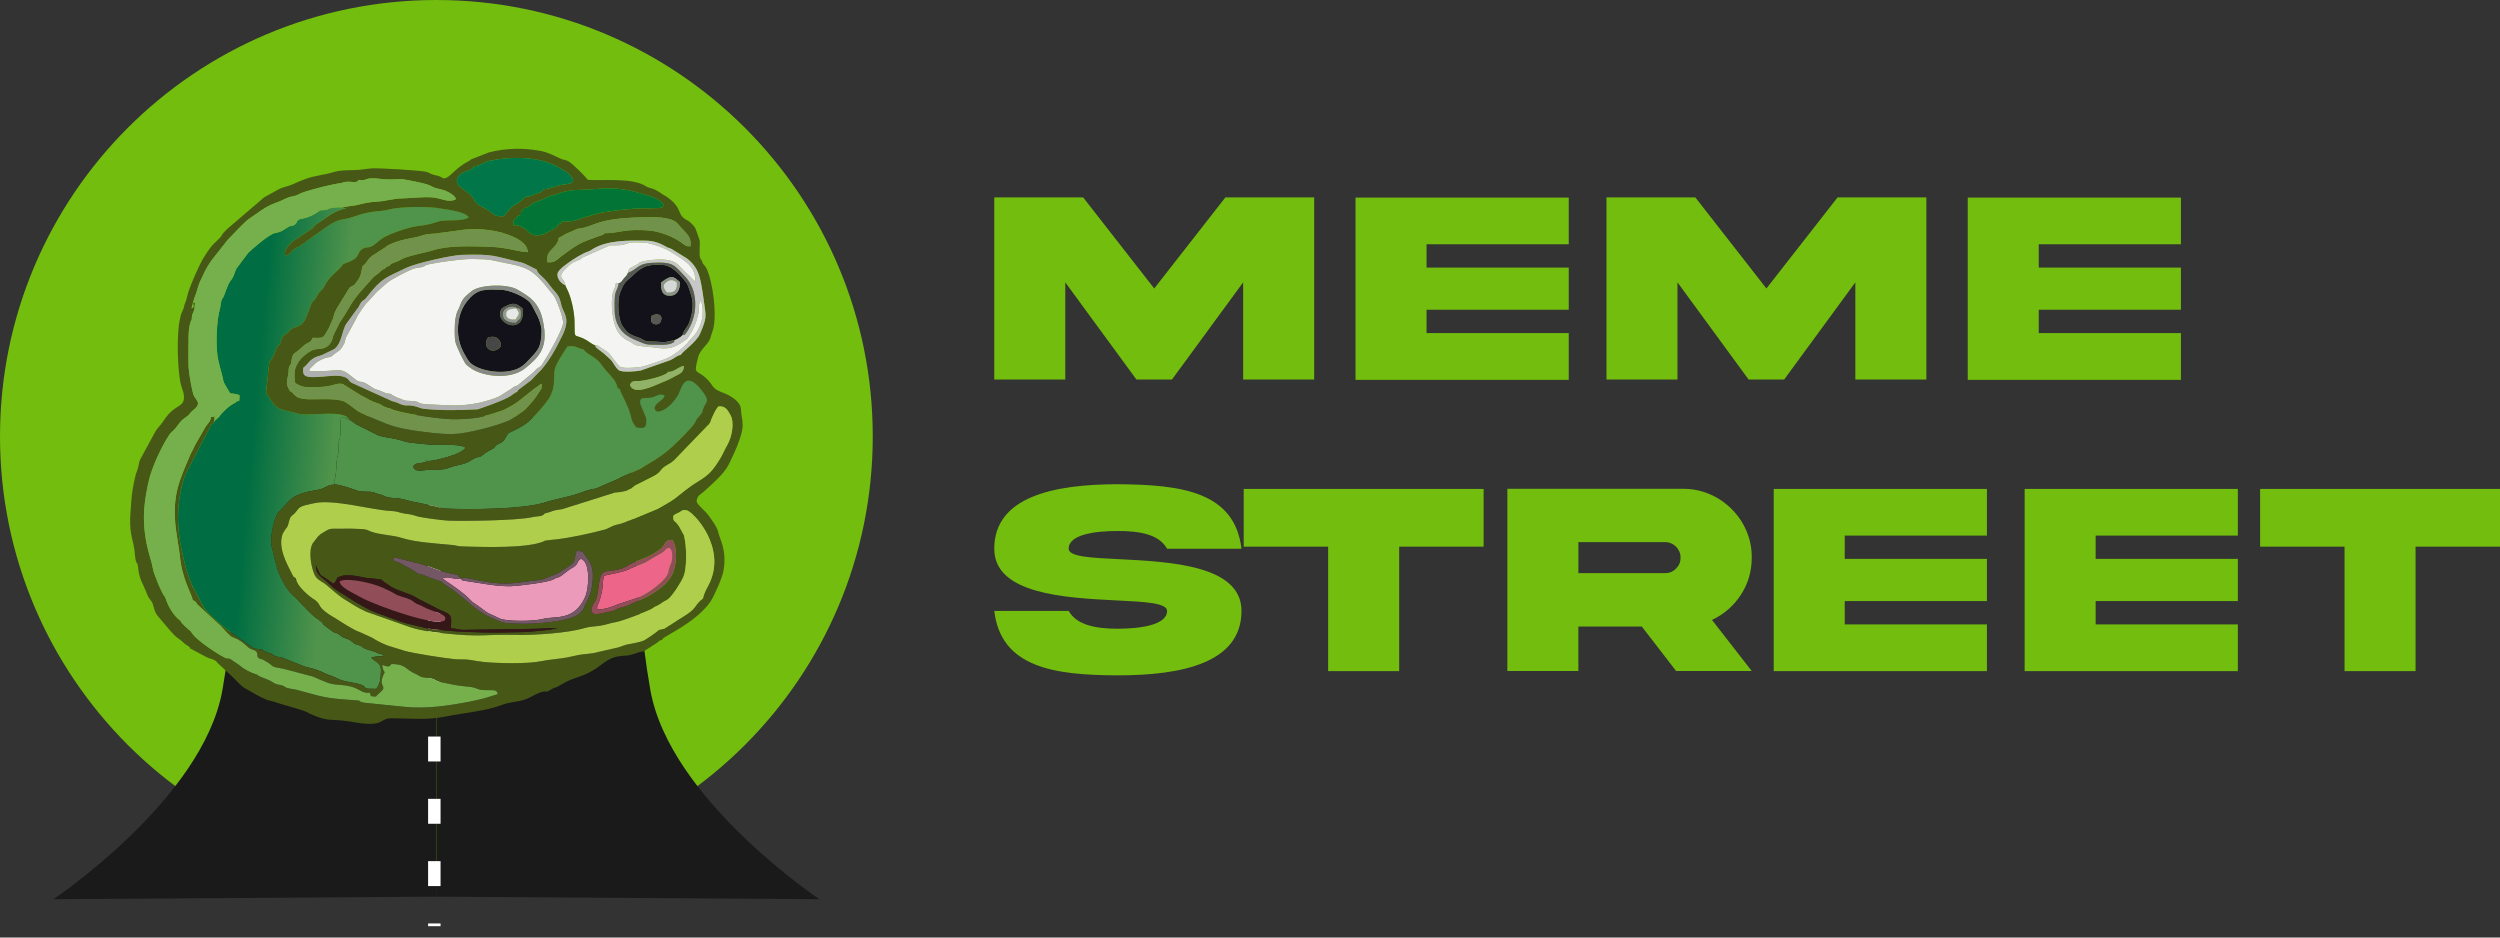 <svg width="184" height="69" viewBox="0 0 184 69" fill="none" xmlns="http://www.w3.org/2000/svg">
<rect x="0" y="0" width="184" height="69" fill="#333333" stroke="none"/>
<path fill-rule="evenodd" clip-rule="evenodd" d="M32.118 0C49.856 0 64.235 14.38 64.235 32.118C64.235 49.856 49.856 64.236 32.118 64.236C14.38 64.236 0 49.856 0 32.118C0 14.38 14.38 0 32.118 0Z" fill="#72BD0D"/>
<path fill-rule="evenodd" clip-rule="evenodd" d="M32.118 65.994L60.308 66.182C60.308 66.182 49.289 58.827 47.867 50.792C46.443 42.758 46.385 30.924 46.385 30.924L32.117 30.515V65.993L32.118 65.994Z" fill="#1A1A1A"/>
<path fill-rule="evenodd" clip-rule="evenodd" d="M32.118 65.994L3.928 66.182C3.928 66.182 14.946 58.827 16.369 50.792C17.793 42.758 17.851 30.924 17.851 30.924L32.118 30.515V65.993V65.994Z" fill="#1A1A1A"/>
<path d="M32.425 68.168V67.966H31.508V68.168H32.425ZM32.425 65.215H31.508V63.38H32.425V65.215ZM32.425 60.629H31.508V58.795H32.425V60.629ZM32.425 56.044H31.508V54.209H32.425V56.044ZM32.425 51.459H31.508V49.624H32.425V51.459ZM32.425 46.873H31.508V45.039H32.425V46.873ZM32.425 42.288H31.508V40.454H32.425V42.288ZM32.425 37.703H31.508V35.868H32.425V37.703Z" fill="white"/>
<path fill-rule="evenodd" clip-rule="evenodd" d="M23.561 15.484C22.736 16.109 22.196 16.071 22.042 16.146C21.789 16.27 21.898 16.354 21.745 16.497C21.562 16.668 21.466 16.564 21.216 16.706C20.849 16.915 20.799 17.049 20.25 17.152C19.791 17.239 18.627 18.28 18.288 18.585L17.384 19.79C17.324 19.908 17.261 20.145 17.203 20.273C16.92 20.894 16.971 20.393 16.515 21.689C16.421 21.955 16.373 21.912 16.299 22.12C16.228 22.319 16.245 22.533 16.184 22.739C15.936 23.575 15.835 25.555 16.071 26.543L16.199 27.077C16.609 28.431 16.201 27.71 16.94 28.956C17.287 28.975 17.373 28.998 17.631 29.088C17.624 29.81 17.563 29.344 17.356 29.616C16.915 29.84 16.751 30.004 16.425 30.316C16.271 30.464 16.212 30.591 16.062 30.743C15.896 30.912 15.806 30.893 15.726 31.117C15.41 31.328 15.524 31.369 15.341 31.657L13.716 34.775C13.6 35.059 13.498 35.292 13.41 35.644C13.061 37.043 13.016 38.373 13.239 39.784C13.383 40.691 13.802 42.533 14.266 43.337C15.235 45.016 14.544 44.405 16.25 45.974L16.579 46.242C16.59 46.25 16.607 46.261 16.618 46.269L18.589 47.664C18.816 47.792 18.83 47.737 19.101 47.778C19.327 47.811 19.292 47.819 19.456 47.92C19.701 48.07 19.656 48.012 19.903 48.083C20.291 48.195 19.882 48.134 20.271 48.296C20.454 48.372 20.557 48.328 20.771 48.398L22.42 49.061C23.008 49.204 23.178 49.229 23.722 49.467C23.777 49.491 23.82 49.512 23.9 49.55C23.919 49.558 23.97 49.585 23.989 49.593L24.134 49.65C25.03 49.953 24.813 50.049 25.864 50.225C26.105 50.266 26.588 50.362 26.737 50.469C27.031 50.68 26.681 50.698 27.699 50.696C27.977 50.28 28.014 50.082 28.04 49.371C28.061 48.79 27.743 48.815 27.32 48.401C27.685 48.29 27.866 48.299 28.319 48.3C28.141 48.202 28.022 48.093 27.823 48.09C27.639 47.922 26.976 47.856 26.672 47.627C26.362 47.394 26.415 47.54 26.123 47.386C25.95 47.295 25.882 47.157 25.661 47.062C25.406 46.953 25.311 46.979 25.108 46.816C24.564 46.38 24.894 46.796 24.354 46.384L24.127 46.215C23.509 45.784 24.008 45.974 23.313 45.517C22.973 45.293 22.24 44.503 21.936 44.181L21.743 43.978C21.62 43.855 21.655 43.902 21.532 43.795C21.476 43.747 21.373 43.639 21.336 43.592C20.916 43.05 20.785 42.738 20.499 42.118C20.429 41.968 20.378 41.694 20.316 41.501C20.182 41.082 20.132 40.684 20.012 40.291C19.811 39.636 20.191 38.097 20.474 37.731L21.233 36.906C21.881 36.254 22.704 36.19 23.472 36.034C24.027 35.921 23.949 35.707 24.633 35.659C24.582 35.518 24.636 35.577 24.565 35.501C24.642 35.25 24.647 35.341 24.696 35.002C24.816 34.185 24.704 34.125 24.862 33.52C25.041 32.834 24.777 32.94 24.974 32.385L25.035 32.156C25.086 31.789 25.047 31.218 25.078 30.852L25.123 30.72C25.452 30.715 25.53 30.851 25.776 30.926C25.297 30.051 22.805 30.698 21.878 30.433C21.863 30.429 21.847 30.422 21.832 30.417C21.817 30.412 21.801 30.405 21.785 30.4L20.877 30.188C20.861 30.183 20.844 30.176 20.828 30.171C20.34 29.996 20.253 29.912 19.899 29.394L19.819 29.274C19.492 28.825 19.59 28.919 19.665 28.13C19.892 25.734 19.785 27.128 20.254 25.892C20.52 25.191 20.49 25.619 20.662 25.172C20.89 24.576 20.643 24.888 21.128 24.533C21.309 24.401 21.267 24.355 21.384 24.257C21.751 23.945 22.224 24.217 22.591 23.212C23.2 21.545 22.895 22.608 23.381 21.696C23.59 21.303 23.679 21.46 23.872 21.072C24.134 20.542 24.477 20.229 24.902 19.855L25.123 19.612C25.274 19.414 25.207 19.457 25.515 19.338C26.329 19.025 26.227 18.918 26.448 18.561C26.518 18.447 26.583 18.368 26.715 18.297C26.95 18.17 26.96 18.242 27.222 18.178C27.52 18.106 27.904 17.681 28.181 17.512C28.703 17.192 30.073 16.72 30.701 16.645C31.96 16.496 32.129 16.29 32.514 16.25C33.208 16.177 34.036 16.288 34.507 15.995C34.355 15.762 33.868 15.614 33.602 15.554C33.323 15.491 32.708 15.378 32.454 15.352C31.647 15.182 29.502 15.185 28.584 15.429C27.959 15.595 27.465 15.482 26.409 15.823C26.341 15.845 26.216 15.883 26.121 15.918C25.148 16.278 25.069 15.97 23.97 16.744L22.967 17.453C22.845 17.547 22.056 18.141 21.991 18.166C21.421 18.292 21.546 18.711 20.973 18.813C20.974 18.704 20.965 18.593 20.987 18.486C21.035 18.243 21.515 17.724 21.848 17.572L23.025 16.789C23.258 16.536 23.098 16.603 23.557 16.326C24.136 15.976 24.475 15.557 25.491 15.332L25.189 15.258C24.859 15.254 24.571 15.263 24.282 15.34C23.967 15.423 24.305 15.385 23.931 15.455C23.83 15.474 23.67 15.475 23.562 15.482L23.561 15.484Z" fill="url(#paint0_linear_431_491)"/>
<path fill-rule="evenodd" clip-rule="evenodd" d="M33.515 25.157C33.442 24.806 33.458 23.883 33.511 23.52C33.54 23.323 33.593 23.073 33.676 22.891C33.742 22.744 33.758 22.753 33.806 22.623C33.99 22.141 34.017 21.971 34.719 21.424C35.336 20.943 37.314 20.874 38.075 21.312C38.967 21.825 39.666 22.238 39.958 23.61C40.38 25.588 39.702 26.248 38.67 27.092C37.595 27.97 35.662 27.715 34.78 27.181C34.623 27.086 34.454 26.956 34.322 26.841C34.194 26.73 33.59 25.518 33.515 25.157V25.157ZM22.758 27.318C25.246 27.395 24.868 26.864 26.094 27.88C26.586 28.287 26.471 27.889 27.183 28.378C27.399 28.527 27.501 28.607 27.754 28.689C27.886 28.732 27.928 28.732 28.045 28.788C28.806 29.15 28.544 28.823 28.901 29.096L29.184 29.242C29.792 29.44 29.627 29.505 30.206 29.509C31.036 29.515 30.531 29.733 31.591 29.766C33.021 29.811 33.687 29.948 35.142 29.673C35.533 29.599 36.436 29.341 36.777 29.157L37.663 28.593C37.959 28.365 37.717 28.538 38.093 28.369L39.287 27.377C39.472 27.178 39.438 27.191 39.673 27.039C39.863 26.916 39.911 26.796 40.006 26.653C40.42 26.032 41.34 24.375 41.443 23.817C41.502 23.502 40.949 21.95 40.719 21.703C40.512 21.479 40.308 21.193 40.09 20.936C39.174 19.858 38.728 19.651 37.281 19.374C36.108 19.149 36.244 19.072 34.756 19.062C33.942 19.057 32.417 19.275 31.582 19.448C31.179 19.532 31.39 19.565 31.057 19.656C30.877 19.705 30.624 19.707 30.434 19.776C30.027 19.923 28.848 20.527 28.533 20.782C28.396 20.893 28.293 20.993 28.145 21.117C27.832 21.38 27.7 21.5 27.443 21.806C27.335 21.936 27.21 22.066 27.099 22.185C27.034 22.256 26.987 22.289 26.93 22.352L26.57 22.849C26.561 22.861 26.551 22.878 26.542 22.891C26.541 22.891 26.474 23.002 26.466 23.014C26.317 23.238 26.321 23.194 26.197 23.486L25.451 24.854C25.323 25.251 25.493 25.041 25.177 25.551C25.001 25.834 24.92 25.809 24.551 26.099C24.297 26.299 24.446 26.243 24.066 26.314C23.839 26.357 23.351 26.596 23.207 26.748L22.947 26.997C22.728 27.219 22.858 27.026 22.757 27.319L22.758 27.318Z" fill="#F4F4F2"/>
<path fill-rule="evenodd" clip-rule="evenodd" d="M41.61 20.999C41.618 21.02 41.638 21.103 41.685 21.185C42.022 21.784 42.27 22.925 42.282 23.636C42.307 25.135 42.188 24.481 43.14 25.025C43.381 25.162 43.594 25.359 43.804 25.416C44.125 25.445 43.933 25.413 44.146 25.537L44.747 25.931C45.014 26.176 45.448 26.901 45.655 27.001C46.016 27.136 46.596 27.059 47.035 27.03C47.352 27.009 48.823 26.5 49.146 26.347C49.557 26.153 49.912 25.882 50.24 25.594L50.584 25.276C50.594 25.264 50.605 25.247 50.614 25.236C50.706 25.117 50.604 25.235 50.696 25.12L50.82 24.985C50.83 24.976 50.844 24.962 50.853 24.954C51.552 24.288 51.839 23.385 51.679 22.42L51.564 22.102C51.517 22.272 51.475 22.309 51.45 22.461C51.372 22.942 51.554 22.617 51.249 23.638C51.184 23.853 51.064 24.054 50.97 24.294L50.606 24.902C50.598 24.911 50.511 24.979 50.497 24.991L50.069 25.282C49.126 25.865 48.593 25.579 47.755 25.533C47.471 25.518 47.194 25.477 46.916 25.427C46.794 25.405 46.714 25.377 46.618 25.308C46.608 25.301 46.594 25.288 46.584 25.28L46.51 25.221C46.327 25.099 45.684 24.929 45.356 24.183C45.053 23.493 44.963 22.346 45.084 21.672C45.171 21.187 45.289 21.254 45.315 20.867C45.423 20.777 45.366 20.854 45.541 20.834C45.715 20.823 45.799 20.643 45.892 20.523C46.005 20.379 46.172 20.265 46.205 20.095C46.277 19.657 46.505 19.704 46.935 19.439C47.232 19.255 46.835 19.401 47.241 19.266C47.566 19.158 48.483 19.053 48.947 19.112C50.015 19.247 49.916 19.63 50.654 20.228L51.066 20.635C51.086 20.653 51.106 20.668 51.124 20.683C51.143 20.699 51.164 20.718 51.186 20.734C51.181 20.172 51.044 19.752 50.586 19.36C50.214 19.041 49.628 18.694 49.193 18.431C48.956 18.288 47.876 17.873 47.431 17.858C47.158 17.849 46.763 17.828 46.5 17.852C46.173 17.881 46.078 17.983 45.734 18.033C45.431 18.076 45.146 18.036 44.849 18.072L42.924 18.928C42.672 19.074 42.873 19.008 42.651 19.11C42.288 19.276 42.151 19.278 41.774 19.635C40.852 20.51 41.534 20.362 41.611 20.999H41.61Z" fill="#F4F4F2"/>
<path fill-rule="evenodd" clip-rule="evenodd" d="M35.932 24.815C36.344 24.764 36.527 24.763 36.731 25.028C36.899 25.246 36.963 25.479 36.672 25.677C36.105 26.065 35.474 25.507 35.932 24.814V24.815ZM38.461 22.702C38.665 24.178 37.398 24.195 36.908 23.469C36.799 23.307 36.787 23.02 36.863 22.828C36.935 22.648 37.092 22.603 37.319 22.491C37.873 22.218 38.084 22.414 38.461 22.703L38.461 22.702ZM33.705 24.298C33.707 25.262 34.083 25.94 34.484 26.554C34.975 27.311 37.447 27.782 38.522 26.878C38.593 26.818 38.669 26.753 38.732 26.687C39.618 25.76 39.826 25.635 39.861 24.362C39.87 24.025 39.667 23.424 39.514 23.171C39.35 22.901 39.166 22.413 38.955 22.211C38.523 21.797 37.487 21.328 36.804 21.321C35.76 21.31 35.186 21.224 34.481 22.043C34.003 22.598 33.704 23.286 33.706 24.298H33.705Z" fill="#13121B"/>
<path fill-rule="evenodd" clip-rule="evenodd" d="M25.078 30.852C25.046 31.219 25.085 31.789 25.035 32.157L24.973 32.386C24.776 32.941 25.041 32.835 24.861 33.52C24.703 34.126 24.816 34.185 24.696 35.002C24.646 35.341 24.642 35.251 24.564 35.501C24.636 35.578 24.581 35.519 24.633 35.66C25.002 35.645 25.905 35.973 26.261 36.096C26.621 36.221 26.837 36.17 27.235 36.194C27.628 36.218 27.686 36.362 28.091 36.421C28.655 36.743 29.012 36.586 29.706 36.751C30.016 36.825 30.124 36.878 30.502 36.944L32.079 37.274C32.394 37.337 32.509 37.416 32.84 37.431C34.588 37.51 38.45 37.494 40.08 36.986C41.128 36.659 42.04 36.561 43.102 36.134L43.465 36.031C43.617 36 43.709 35.993 43.858 35.957L45.51 35.243C45.707 35.147 45.583 35.171 45.809 35.085L47.139 34.498C47.354 34.375 47.503 34.255 47.748 34.121C48.228 33.859 49.033 33.3 49.408 32.944C49.784 32.586 50.042 32.343 50.376 31.998C50.551 31.816 50.684 31.672 50.854 31.487C51.03 31.295 51.51 31.209 51.602 30.966C51.658 30.491 52.157 30.158 52.242 29.649C52.356 28.953 51.63 28.039 50.869 27.707C50.405 27.505 49.878 29.36 48.687 28.694C48.156 28.397 47.371 29.651 46.643 29.152C46.493 29.049 46.704 31.073 46.982 31.051C47.431 31.016 46.935 30.57 46.513 30.247C46.146 29.965 45.825 28.757 45.413 28.428C45.331 27.928 44.702 27.475 44.306 26.893C43.836 26.203 43.272 26.171 42.911 25.69C42.474 25.69 42.521 25.395 41.764 25.503C41.554 25.844 40.889 26.794 40.827 27.212C40.733 27.846 40.922 28.482 40.391 29.358C40.249 29.593 39.422 30.575 39.181 30.756L38.998 30.926C38.689 31.26 38.062 31.573 37.636 31.778C37.367 31.907 37.435 31.841 37.275 32.104C37.176 32.265 37.126 32.377 37.006 32.486C36.854 32.625 36.757 32.615 36.592 32.725C36.145 33.02 36.807 32.749 35.819 33.273C35.648 33.364 35.583 33.465 35.441 33.553C35.09 33.77 35.347 33.461 34.567 33.939C34.106 34.221 33.513 34.228 33.07 34.42C32.537 34.651 31.847 34.524 31.281 34.604C30.85 34.665 30.505 34.693 30.405 34.33C30.613 34.056 30.692 34.145 31.392 34.007C31.437 33.864 31.472 34.028 31.368 33.919C31.254 33.8 31.326 33.927 31.325 33.925L31.631 33.924C31.899 33.917 33.982 33.483 34.27 32.944C33.904 32.672 32.633 32.753 31.983 32.743C31.699 32.739 30.048 32.583 29.84 32.511C28.961 32.212 28.578 32.256 27.857 32.052L26.308 31.274C26.176 31.219 26.204 31.216 26.119 31.157C26.024 31.09 26.107 31.142 26.009 31.07C25.934 31.017 25.848 30.97 25.775 30.927C25.529 30.852 25.451 30.716 25.122 30.721L25.077 30.853L25.078 30.852Z" fill="#50934B"/>
<path fill-rule="evenodd" clip-rule="evenodd" d="M50.107 26.12C49.799 26.162 49.637 26.381 49.352 26.498L47.157 27.27C46.818 27.335 45.78 27.429 45.539 27.241C45.277 27.038 45.199 26.741 44.933 26.458L44.456 26.023C44.445 26.015 44.429 26.003 44.419 25.994C44.408 25.985 44.392 25.973 44.381 25.965C44.37 25.956 44.354 25.944 44.342 25.935L43.968 25.651C43.784 25.472 43.892 25.61 43.805 25.415C43.595 25.358 43.382 25.162 43.141 25.024C42.188 24.48 42.307 25.134 42.282 23.635C42.271 22.924 42.024 21.782 41.685 21.184C41.638 21.102 41.619 21.018 41.611 20.998C41.298 20.859 40.938 20.475 41.052 20.074C41.225 19.758 41.518 19.578 41.825 19.347C42.171 19.088 42.828 18.678 43.215 18.541C43.368 18.486 43.317 18.515 43.437 18.448L43.675 18.299C44.769 17.669 46.209 17.695 47.494 17.71C48.096 17.717 48.529 17.877 48.971 18.123C48.983 18.13 48.998 18.141 49.011 18.148L49.133 18.214C49.146 18.22 49.164 18.225 49.178 18.231C49.327 18.289 49.281 18.244 49.431 18.327L50.578 19.034C50.866 19.258 51.078 19.496 51.258 19.81C51.569 20.354 51.705 21.423 51.808 22.178C51.962 23.305 52.052 23.342 51.524 24.565C51.256 25.187 50.197 25.899 50.108 26.12H50.107ZM21.337 28.782C21.068 28.274 21.071 28.218 21.215 27.575C21.288 27.248 21.186 27.189 21.331 26.902C21.446 26.673 21.387 26.969 21.443 26.604C21.551 25.906 21.626 26.121 22.156 25.618C22.794 25.012 22.773 25.372 23.011 24.866C23.741 24.871 23.779 24.924 24.053 24.402C24.102 24.31 24.092 24.337 24.147 24.242L24.196 24.159C24.205 24.141 24.23 24.085 24.238 24.064L24.499 23.474C24.616 23.156 24.541 23.134 24.792 22.7C24.802 22.683 24.832 22.635 24.842 22.618L25.643 21.306C25.747 21.133 25.713 21.174 25.904 21.065C26.219 20.882 26.005 21.053 26.223 20.774C26.348 20.612 26.329 20.666 26.443 20.46C26.59 20.195 26.606 19.921 26.679 19.602L26.895 19.407C26.994 19.272 27.005 19.227 27.115 19.095C27.32 18.848 27.459 18.786 27.705 18.627L28.305 18.238C28.461 18.148 28.423 18.123 28.617 18.027C29.527 17.581 30.449 17.53 30.849 17.399C30.864 17.394 30.881 17.386 30.896 17.381C31.618 17.143 31.869 17.248 32.376 17.143L33.712 16.968C34.831 16.764 36.285 16.86 37.364 17.262C37.969 17.488 38.801 17.842 38.849 18.555C38.24 18.554 37.281 18.195 36.08 18.163C34.837 18.13 33.086 18.025 31.849 18.425C31.304 18.601 29.991 18.814 29.496 19.108C29.251 19.254 29.215 19.238 28.937 19.354C28.619 19.487 28.775 19.555 28.415 19.659C28.252 19.935 28.356 19.619 27.934 20.043C27.731 20.246 27.623 20.24 27.427 20.461C26.894 21.064 26.104 21.872 25.727 22.585C25.634 22.762 25.085 23.645 25.02 23.702L24.535 24.68C24.492 24.79 24.435 25.577 23.606 25.666C23.43 25.685 23.255 25.692 23.124 25.728C22.756 25.832 22.234 26.258 22.032 26.546C21.677 27.054 21.607 27.402 21.726 28.189C22.373 28.586 22.497 28.476 23.408 28.483C24.488 28.49 24.771 28.131 25.233 28.266L26.539 29.083C27.279 29.448 27.04 29.43 27.978 29.751C28.183 29.89 28.42 30.02 28.728 30.067C29.318 30.414 32.476 30.852 33.306 30.852C33.973 30.851 34.478 30.825 35.081 30.747C35.5 30.693 36.781 30.313 37.169 30.129C37.42 30.009 37.514 29.93 37.761 29.799C38.209 29.563 38.982 28.831 39.681 28.358C39.833 28.255 39.65 28.342 39.858 28.236C39.875 28.714 39.849 28.558 39.692 28.827C39.353 29.407 39.108 29.632 38.636 30.151L37.714 30.813C36.955 31.256 34.913 31.749 34.012 31.883C33.026 32.03 31.925 31.873 31.015 31.76C30.062 31.642 29.203 31.483 28.419 31.178C28.092 31.051 26.469 30.393 26.236 30.178C26.129 30.079 25.421 29.564 25.296 29.526C24.115 29.155 22.318 29.649 21.743 29.128C21.54 28.944 21.512 28.843 21.338 28.78L21.337 28.782ZM26.382 13.244C26.928 13.332 26.833 13.138 27.362 13.127C27.799 13.118 28.032 13.189 28.419 13.2C29.624 13.238 29.156 13.075 30.455 13.341C32.049 13.666 31.534 13.704 32.16 13.867C32.59 13.98 32.677 13.97 33.022 14.157C33.215 14.263 33.503 14.435 33.556 14.654C33.03 14.967 32.465 14.57 31.789 14.526C31.05 14.478 30.334 14.585 29.677 14.597C28.897 14.611 28.47 14.797 27.762 14.838C26.724 14.899 26.408 15.116 25.883 15.148L25.188 15.259L25.49 15.334C24.474 15.559 24.134 15.977 23.556 16.327C23.096 16.604 23.256 16.537 23.023 16.79L21.847 17.573C21.514 17.725 21.034 18.244 20.985 18.487C20.964 18.594 20.973 18.705 20.971 18.814C21.544 18.712 21.42 18.294 21.99 18.167C22.054 18.141 22.845 17.548 22.965 17.454L23.969 16.745C25.068 15.971 25.146 16.279 26.119 15.919C26.215 15.884 26.34 15.846 26.408 15.824C27.465 15.484 27.958 15.596 28.582 15.43C29.5 15.185 31.646 15.183 32.453 15.354C32.706 15.379 33.322 15.492 33.601 15.555C33.867 15.615 34.354 15.764 34.505 15.996C34.035 16.29 33.208 16.179 32.513 16.251C32.129 16.291 31.96 16.497 30.699 16.646C30.072 16.721 28.702 17.194 28.179 17.513C27.903 17.682 27.519 18.108 27.221 18.18C26.959 18.243 26.948 18.171 26.713 18.298C26.582 18.369 26.517 18.448 26.446 18.563C26.227 18.918 26.329 19.025 25.514 19.339C25.206 19.457 25.272 19.415 25.122 19.613L24.9 19.857C24.476 20.23 24.133 20.543 23.87 21.073C23.678 21.461 23.589 21.305 23.38 21.697C22.893 22.609 23.199 21.547 22.59 23.213C22.223 24.218 21.75 23.946 21.382 24.258C21.266 24.357 21.307 24.402 21.126 24.534C20.641 24.89 20.889 24.577 20.66 25.174C20.489 25.621 20.518 25.192 20.252 25.893C19.783 27.129 19.891 25.735 19.663 28.131C19.589 28.92 19.491 28.826 19.818 29.275L19.898 29.396C20.252 29.913 20.338 29.997 20.827 30.172C20.843 30.177 20.86 30.184 20.875 30.19L21.784 30.401C21.799 30.406 21.815 30.413 21.831 30.418C21.845 30.423 21.862 30.43 21.877 30.435C22.803 30.699 25.296 30.053 25.775 30.927C25.848 30.97 25.934 31.016 26.008 31.07C26.107 31.141 26.024 31.089 26.119 31.157C26.204 31.217 26.175 31.219 26.308 31.274L27.857 32.052C28.578 32.256 28.961 32.212 29.839 32.511C30.048 32.583 31.699 32.739 31.983 32.743C32.632 32.753 33.904 32.672 34.27 32.944C33.982 33.483 31.899 33.917 31.631 33.923L31.325 33.925C31.326 33.927 31.254 33.8 31.368 33.919C31.472 34.028 31.436 33.864 31.391 34.007C30.692 34.145 30.613 34.056 30.405 34.33C30.505 34.693 30.85 34.665 31.281 34.604C31.848 34.524 32.538 34.651 33.07 34.42C33.512 34.228 34.106 34.221 34.567 33.939C35.347 33.461 35.09 33.77 35.441 33.553C35.583 33.465 35.648 33.364 35.819 33.273C36.807 32.748 36.144 33.019 36.591 32.725C36.757 32.615 36.854 32.625 37.006 32.486C37.126 32.377 37.176 32.265 37.274 32.104C37.435 31.841 37.368 31.907 37.635 31.778C38.062 31.573 38.689 31.26 38.998 30.926L39.181 30.756C39.422 30.575 40.249 29.593 40.391 29.358C40.922 28.482 40.733 27.846 40.827 27.212C40.889 26.794 41.554 25.844 41.764 25.503C42.521 25.395 42.474 25.69 42.911 25.69C43.272 26.171 43.836 26.203 44.306 26.893C44.702 27.475 45.331 27.928 45.413 28.428C45.507 28.57 45.409 28.584 45.608 28.622C45.662 28.829 45.841 29.154 45.954 29.396C46.07 29.644 46.139 29.782 46.259 30.081C46.51 30.706 46.426 31.001 46.838 31.453C47.518 31.601 47.604 31.414 47.558 30.774L47.141 29.766C46.983 29.078 47.556 29.4 48.079 29.223C48.304 29.147 48.447 29.026 48.677 29.038L48.845 29.075C48.858 29.078 48.881 29.086 48.898 29.095C48.971 29.378 48.215 29.668 48.188 29.985C48.132 30.649 49.339 30.175 49.964 28.954C50.161 28.568 50.439 27.087 51.762 28.877C52.355 29.678 51.804 29.58 51.687 30.362C51.663 30.41 51.527 30.56 51.461 30.643C51.382 30.741 51.327 30.802 51.254 30.898C51.162 31.14 51.03 31.296 50.853 31.488C50.683 31.673 50.55 31.818 50.375 31.999C50.042 32.345 49.784 32.586 49.407 32.945C49.033 33.301 48.228 33.861 47.748 34.122C47.502 34.256 47.354 34.377 47.138 34.499L45.808 35.086C45.582 35.172 45.706 35.149 45.51 35.244L43.857 35.958C43.708 35.993 43.616 36.001 43.465 36.032L43.101 36.135C42.039 36.562 41.127 36.66 40.079 36.987C38.449 37.495 34.587 37.511 32.84 37.432C32.508 37.417 32.393 37.339 32.079 37.275L30.502 36.945C30.123 36.879 30.016 36.826 29.706 36.752C29.011 36.587 28.654 36.744 28.09 36.422C27.686 36.363 27.628 36.22 27.235 36.195C26.837 36.17 26.62 36.222 26.26 36.097C25.905 35.974 25.002 35.646 24.632 35.661C23.948 35.709 24.026 35.922 23.47 36.035C22.703 36.191 21.881 36.255 21.232 36.907L20.472 37.733C20.189 38.098 19.81 39.638 20.01 40.293C20.13 40.686 20.181 41.084 20.315 41.503C20.377 41.696 20.428 41.97 20.497 42.12C20.783 42.74 20.915 43.053 21.335 43.594C21.371 43.641 21.475 43.748 21.53 43.797C21.653 43.903 21.619 43.856 21.742 43.98L21.935 44.183C22.238 44.505 22.971 45.295 23.312 45.519C24.007 45.975 23.508 45.785 24.126 46.217L24.352 46.386C24.893 46.798 24.563 46.382 25.107 46.818C25.31 46.981 25.405 46.955 25.66 47.064C25.88 47.159 25.949 47.297 26.121 47.387C26.415 47.542 26.36 47.395 26.671 47.629C26.975 47.858 27.638 47.923 27.822 48.092C28.021 48.095 28.14 48.204 28.318 48.302C27.864 48.301 27.684 48.292 27.318 48.403C27.742 48.817 28.059 48.792 28.039 49.373C28.013 50.084 27.975 50.282 27.698 50.698C26.679 50.7 27.03 50.682 26.736 50.471C26.587 50.364 26.105 50.268 25.863 50.227C24.812 50.05 25.029 49.955 24.133 49.652L23.988 49.595C23.969 49.586 23.917 49.56 23.899 49.552C23.819 49.514 23.775 49.492 23.721 49.469C23.176 49.231 23.006 49.206 22.419 49.062L20.769 48.4C20.555 48.33 20.452 48.373 20.27 48.298C19.88 48.136 20.29 48.197 19.902 48.084C19.655 48.014 19.699 48.072 19.455 47.922C19.291 47.821 19.326 47.813 19.1 47.779C18.828 47.739 18.814 47.795 18.588 47.666L16.617 46.271C16.605 46.263 16.589 46.252 16.578 46.244L16.248 45.976C14.543 44.407 15.233 45.019 14.264 43.339C13.8 42.534 13.383 40.693 13.238 39.786C13.015 38.375 13.059 37.045 13.409 35.646C13.497 35.294 13.598 35.061 13.715 34.777L15.34 31.659C15.522 31.371 15.409 31.329 15.725 31.119C15.772 30.878 15.746 31.089 15.774 30.93C15.777 30.918 15.779 30.898 15.78 30.886L15.788 30.801C15.811 30.651 15.719 30.742 15.872 30.611C15.612 30.724 15.756 30.65 15.509 30.701C15.536 30.974 15.28 31.192 15.138 31.398L14.342 32.781C14.204 33.125 14.137 33.157 13.995 33.494C13.189 35.404 12.657 36.423 12.936 38.908L13.225 40.799C13.365 42.614 14.115 43.696 14.189 44.183C14.427 44.258 14.389 44.296 14.512 44.476L16.298 46.125C16.496 46.328 16.859 46.825 17.189 46.925C17.665 47.082 17.994 47.405 18.27 47.649C18.539 47.887 18.933 47.792 18.945 48.184L18.942 48.277C19 48.523 19.203 48.467 19.432 48.594L19.552 48.671C20.267 49.067 19.755 49.042 20.852 49.224L22.994 49.786C23.252 49.883 23.359 49.945 23.595 50.044L23.972 50.197C24.681 50.51 25.285 50.312 26.108 50.623L26.722 50.929C27.41 51.157 27.091 50.69 27.299 51.24L28.301 51.335C28.273 51.338 27.826 51.276 27.644 51.273L27.748 51.172C27.792 51.131 27.875 51.054 27.875 51.054C27.89 51.04 27.928 51.005 27.942 50.991L28.042 50.902C28.501 50.475 27.832 50.547 28.204 49.711L28.311 49.471C28.187 49.362 28.165 49.192 28.126 48.938C28.267 48.977 28.403 49.042 28.51 49.052C28.639 49.063 28.688 49.005 28.741 48.958C28.752 48.947 28.769 48.925 28.778 48.916C28.788 48.906 28.803 48.885 28.817 48.871C29.916 48.895 29.8 49.258 30.567 49.595C31.082 49.821 30.757 49.819 31.479 49.899C32.132 49.97 31.947 50.118 32.443 50.212C33.812 50.47 33.123 50.398 34.627 50.562C35.063 50.61 35.146 50.782 35.61 50.793C36.521 50.815 36.504 50.738 36.646 51.091L35.658 51.395C35.296 51.49 34.956 51.567 34.578 51.642C33.045 51.944 31.315 52.196 29.753 52.025L26.813 51.725C25.893 51.534 27.406 51.635 25.111 51.467C23.758 51.368 23.059 51.094 21.839 50.779C21.654 50.73 21.418 50.71 21.263 50.673C20.888 50.583 21.035 50.556 20.801 50.466C20.635 50.402 20.446 50.407 20.269 50.332C20.142 50.279 20.024 50.18 19.854 50.092L19.154 49.805C18.945 49.702 19.114 49.821 18.951 49.67C18.448 49.53 17.979 49.282 17.612 48.966L17.024 48.566C16.821 48.42 16.897 48.525 16.634 48.437C16.318 48.331 14.344 47.099 14.062 46.487L13.869 46.319C13.66 46.115 13.421 45.975 13.29 45.696C12.847 45.397 12.393 44.68 12.215 44.113C12.115 43.795 12.098 43.96 11.916 43.561C11.799 43.303 11.753 43.248 11.643 42.971C11.069 41.539 11.395 42.188 11.042 41.01C10.777 40.125 10.577 39.084 10.592 37.959C10.601 37.272 10.868 35.569 11.051 34.98C11.315 34.128 11.966 32.762 12.45 32.017C12.605 31.778 12.695 31.783 12.865 31.581C13.198 31.186 13.236 31.001 13.699 30.695C13.973 30.513 13.948 30.41 14.165 30.236C14.708 29.8 14.664 29.668 14.298 29.185C14.153 28.994 13.884 27.354 13.877 27.008C13.866 26.428 13.859 25.849 13.874 25.27C13.882 24.932 13.868 24.587 13.91 24.253C13.93 24.096 13.963 23.914 13.992 23.807C14.078 23.502 14.045 23.69 14.106 23.53C14.139 23.083 14.142 23.2 14.262 22.901C14.345 22.697 14.316 22.507 14.358 22.271C14.21 22.288 14.298 22.244 14.217 22.321C14.241 22.67 14.299 22.58 14.097 22.693C14.211 22.278 14.248 22.054 14.397 21.687C14.497 21.44 14.594 20.99 14.714 20.744C15.031 20.09 15.114 19.798 15.594 19.128L16.757 17.655C17.11 17.294 18.053 16.284 18.315 16.116C19.001 15.678 19.465 15.225 20.305 14.929C20.637 14.811 20.871 14.676 21.18 14.552C21.395 14.465 21.49 14.479 21.716 14.415C21.97 14.345 21.929 14.307 22.166 14.215C22.829 13.955 24.554 13.525 25.144 13.474C25.589 13.22 26.305 13.584 26.379 13.248L26.382 13.244ZM35.169 30.124C33.878 30.195 32.51 30.223 31.267 30.093C30.932 30.058 30.815 29.958 30.496 29.89C29.815 29.744 29.96 29.976 29.267 29.652C29.098 29.573 29.054 29.581 28.864 29.524L26.09 28.264C25.608 28.073 25.794 28 25.499 27.816C25.061 27.542 24.183 27.689 23.667 27.726C22.463 27.812 22.25 27.728 22.323 27.069C22.695 26.781 22.742 26.536 23.178 26.312C23.393 26.202 23.556 26.2 23.767 26.1L24.605 25.692C25.19 25.24 25.147 24.341 25.502 23.817C25.51 23.806 25.522 23.791 25.53 23.781L26.276 22.746C26.438 22.552 26.333 22.715 26.437 22.508C26.693 21.995 26.704 22.25 27.02 21.841C28.134 20.398 28.46 20.423 29.913 19.711C30.611 19.369 33.263 18.78 33.962 18.759C36.465 18.686 36.326 18.852 38.352 19.311C38.715 19.394 39.374 19.821 39.48 19.811C39.65 20.294 39.885 20.189 40.534 21.091C40.622 21.215 40.649 21.234 40.745 21.343C40.898 21.519 41.02 21.643 41.134 21.871C41.263 22.128 41.264 22.311 41.354 22.585C41.529 23.12 41.99 23.474 41.377 24.719C40.926 25.634 40.309 26.808 39.549 27.507C39.387 27.656 39.233 27.86 39.102 27.98L38.197 28.657C38.099 28.749 38.133 28.701 38.059 28.836C37.919 28.871 37.645 29.116 37.447 29.224C36.896 29.524 35.793 29.911 35.169 30.124ZM48.884 46.273L48.506 46.349C48.393 46.465 47.493 47.114 47.248 47.196C46.998 47.28 46.575 47.36 46.34 47.399C45.918 47.469 45.838 47.554 45.478 47.657L43.651 48.072C43.34 48.125 42.971 48.138 42.618 48.2C42.344 48.248 42.035 48.335 41.709 48.393C41.048 48.511 40.422 48.539 39.795 48.67C38.819 48.872 36.589 48.823 35.563 48.717C35.234 48.684 34.929 48.624 34.614 48.571C34.253 48.511 33.879 48.549 33.514 48.52C32.892 48.47 30.267 48.066 29.767 47.897C28.866 47.594 28.423 47.584 27.368 46.929L26.601 46.576C26.291 46.431 26.319 46.495 25.88 46.236C25.679 46.118 25.364 45.949 25.178 45.819C24.713 45.493 23.875 45.108 23.569 44.645C23.453 44.469 23.487 44.414 23.201 44.172L23.008 44.049C22.846 43.952 21.794 43.136 21.78 42.556C21.615 42.481 21.608 42.483 21.485 42.242C21.057 41.397 20.435 40.277 20.807 39.27L20.99 38.974C21.219 38.686 21.165 38.738 21.273 38.358C21.422 37.831 21.472 38.087 21.868 37.557C21.869 37.555 21.982 37.416 21.987 37.411C22.19 37.192 22.812 37.11 23.11 37.038C24.49 36.706 27.434 37.546 28.748 37.603C29.311 37.628 29.322 37.73 29.801 37.802C29.97 37.828 30.13 37.84 30.325 37.884C30.505 37.925 30.56 37.967 30.783 38.02C31.189 38.118 32.589 38.305 33.039 38.32C34.231 38.361 37.953 38.31 39.078 38.08C39.295 38.036 39.339 38.028 39.575 38.003C39.697 37.99 39.785 37.987 39.877 37.947C40.053 37.87 39.977 37.901 40.08 37.795L40.477 37.682C40.796 37.539 41.021 37.529 41.373 37.473L45.247 36.25C45.505 36.24 45.785 36.199 46.022 36.137C46.154 36.102 46.169 36.082 46.293 36.02L46.514 35.911C46.717 35.789 46.626 35.768 46.954 35.629L47.925 35.138C48.784 34.741 48.454 34.582 49.147 34.203C49.395 34.068 49.415 34.047 49.616 33.878L52.104 31.299C52.113 31.269 52.14 31.274 52.159 31.263C52.19 31.182 52.226 31.166 52.282 31.085C52.321 30.856 52.736 29.966 52.902 29.906C53.409 29.878 53.542 30.184 53.743 30.518C54.09 31.096 53.85 32.2 53.517 32.764C53.332 33.078 53.21 33.394 53.043 33.677C52.107 35.266 51.709 35.096 50.505 36.026C49.416 36.866 49.914 36.587 48.423 37.442L46.46 38.259C46.067 38.384 45.914 38.506 45.423 38.611C44.997 38.701 44.82 38.894 44.438 38.995C43.41 39.266 41.941 39.586 40.893 39.702C40.66 39.728 40.469 39.737 40.242 39.774C39.929 39.825 40.192 39.769 40.005 39.849C38.81 40.355 35.759 40.261 34.491 40.23C33.379 40.204 33.86 40.168 33.236 40.107C32.041 39.989 30.579 39.912 29.571 39.592C28.858 39.365 28.026 39.384 27.281 39.118L27.009 38.998C26.714 38.879 25.07 38.911 24.722 38.911C24.27 38.912 24.274 38.913 23.977 39.076L23.615 39.297C23.605 39.305 23.588 39.318 23.578 39.326L23.407 39.475C23.4 39.485 23.39 39.502 23.382 39.511L23.037 39.953C22.657 40.506 22.908 41.754 23.135 42.269C23.278 42.592 23.525 42.726 23.858 42.923C24.033 43.026 24.797 43.778 25.399 44.139C26.227 44.634 26.141 44.636 26.949 45.021L30.27 46.187C30.996 46.413 31.794 46.517 32.628 46.607C35.439 46.912 35.641 46.673 37.922 46.726C39.356 46.76 41.851 46.58 43.018 46.224C43.447 46.093 43.739 46.123 44.223 46.041C44.629 45.973 44.9 45.855 45.337 45.782C45.768 45.71 47.566 45.022 47.9 44.848C48.114 44.735 48.051 44.724 48.322 44.6C48.597 44.475 48.562 44.472 48.779 44.325C48.95 44.211 49.039 44.208 49.192 44.078C49.538 43.786 50.141 42.829 50.307 42.429C50.541 41.868 50.532 40.546 50.423 39.841C50.324 39.196 50.328 39.431 50.148 39.053C49.724 38.159 49.512 38.542 49.558 37.957C49.774 37.778 49.734 37.849 50.007 37.701C50.195 37.599 50.192 37.503 50.519 37.551C50.996 37.621 53.583 40.327 52.138 43.07C51.986 43.358 51.804 43.684 51.73 44.053C51.488 44.208 51.323 44.425 51.131 44.693C50.818 45.131 50.013 45.512 49.405 45.943C49.317 46.005 49.298 46.007 49.195 46.068C49.048 46.156 48.982 46.226 48.883 46.271L48.884 46.273ZM49.186 27.366C49.587 27.418 49.931 26.981 50.339 26.93C50.313 27.48 50.008 27.495 49.606 27.731C49.288 27.917 48.914 28.075 48.565 28.214C48.13 28.388 46.621 29.14 46.367 28.323C46.505 27.991 46.7 28.064 47.091 28.04C47.528 28.013 48.761 27.717 49.077 27.473C49.09 27.462 49.143 27.433 49.15 27.404C49.156 27.381 49.175 27.38 49.186 27.367L49.186 27.366ZM37.727 50.364C9.947 50.364 60.416 50.364 37.727 50.364V50.364ZM41.008 46.226C40.742 46.377 38.671 46.523 38.453 46.524C37.537 46.534 36.577 46.573 35.682 46.55C34.722 46.525 33.914 46.501 32.98 46.423C32.515 46.384 31.505 46.305 31.129 46.175L30.009 45.901C29.533 45.793 28.28 45.284 27.91 45.171C27.248 44.968 26.201 44.353 25.6 43.948C25.321 43.76 24.705 43.455 24.317 43.058C23.883 42.613 23.694 42.544 23.541 42.379C23.259 42.078 23.264 41.873 23.238 41.596L23.442 42.028C23.571 42.374 23.592 42.304 23.922 42.53L24.305 42.8C24.624 43.031 24.582 42.972 24.741 42.717C24.925 42.422 24.69 42.562 24.947 42.466C25.494 42.161 26.662 42.494 26.974 42.534C27.252 42.57 27.474 42.574 27.703 42.607C28.143 42.669 27.928 42.557 28.25 42.817L28.803 43.19C28.93 43.272 28.808 43.197 28.93 43.263C29.033 43.317 29.069 43.333 29.201 43.389L30.305 43.805C30.484 43.88 30.628 43.983 30.814 44.086L32.334 44.865C33.37 45.275 33.204 45.346 33.189 46.247C33.621 46.26 33.67 46.344 34.095 46.358L38.98 46.287C39.674 46.281 40.284 46.221 41.009 46.227L41.008 46.226ZM52.823 39.028C52.716 38.718 52.331 38.175 52.141 37.926C51.806 37.486 51.304 37.139 51.272 36.901C51.307 36.448 51.55 36.418 51.831 36.157C52.425 35.607 53.287 34.894 53.65 34.161C53.8 33.86 53.907 33.611 54.05 33.306C54.271 32.834 54.646 31.881 54.659 31.36C54.67 30.902 54.545 30.533 54.533 30.151C54.534 29.565 53.76 29.107 53.282 28.933C52.276 28.566 52.594 28.404 51.954 27.82C51.242 27.171 51.036 27.637 51.375 26.314C51.557 25.604 52.19 25.377 52.316 24.759C52.367 24.571 52.465 24.347 52.51 24.148C52.755 23.047 52.47 20.837 52.034 19.829C51.954 19.643 51.818 19.485 51.713 19.377C51.634 18.983 51.501 19.179 51.494 18.691C51.477 17.609 51.625 18.028 51.269 17.04C51.17 16.766 51.142 16.704 50.937 16.497C50.608 16.166 50.663 16.287 50.398 16.104C49.82 15.706 50.218 15.275 49.056 14.473C48.94 14.393 49.046 14.466 48.925 14.397C48.762 14.306 48.794 14.319 48.653 14.222C48.178 13.893 48.054 13.907 47.682 13.78C47.559 13.737 47.515 13.683 47.401 13.625C46.33 13.08 44.339 13.314 43.27 13.236C43.034 12.941 42.173 12.067 41.837 11.875C41.599 11.74 41.505 11.787 41.284 11.689C40.888 11.513 40.366 11.212 39.76 11.102C38.522 10.878 37.24 10.891 35.96 11.223L34.669 11.735C34.466 11.872 34.689 11.755 34.483 11.864C33.561 12.352 33.173 12.964 32.846 13.088C32.576 13.191 32.628 13.096 32.398 12.997C32.221 12.92 32.002 12.9 31.821 12.835C31.62 12.763 31.561 12.695 31.365 12.645C30.954 12.539 27.891 12.359 27.364 12.392C26.957 12.419 26.554 12.51 26.115 12.517C24.404 12.545 24.905 12.652 23.626 12.881C22.72 13.044 22.288 13.227 21.537 13.568C21.213 13.714 20.781 13.768 20.464 13.96L19.45 14.516L16.701 16.871C16.541 17.064 16.496 17.039 16.329 17.297L16.256 17.418C16.249 17.428 16.237 17.443 16.229 17.452C15.853 17.887 15.706 17.806 14.982 18.976C14.666 19.485 14.099 20.804 13.894 21.397C13.747 21.825 13.761 22.025 13.581 22.42L13.513 22.695L13.323 23.13C13.289 23.297 13.259 23.431 13.231 23.554C12.988 24.58 13.053 27.551 13.362 28.473C13.451 28.739 13.59 29.074 13.522 29.435C13.467 29.727 13.217 29.846 12.999 29.989C12.484 30.328 12.3 30.576 11.94 31.106C11.755 31.379 11.603 31.473 11.45 31.735L10.312 33.825C10.206 34.082 10.199 34.404 10.086 34.66C9.918 35.043 9.761 35.999 9.701 36.453C9.661 36.754 9.649 37.172 9.625 37.435C9.46 39.255 9.765 39.546 9.891 40.454C9.928 40.719 9.934 41.143 10.033 41.371C10.128 41.591 10.124 41.421 10.165 41.781C10.269 42.7 10.462 42.794 10.848 43.786C10.976 44.116 11.169 44.207 11.241 44.444C11.46 45.169 11.349 45.036 12.032 45.834C12.273 46.116 12.798 46.779 13.082 46.959C13.364 47.137 13.456 47.281 13.671 47.434C13.876 47.579 13.983 47.592 14.015 47.765C14.038 47.762 14.059 47.76 14.076 47.762C14.104 47.764 15.18 48.386 15.407 48.451C15.768 48.555 15.913 48.619 16.001 48.778L17.272 49.97C17.445 50.151 17.735 50.465 17.951 50.608L19.153 51.29C19.686 51.494 19.422 51.468 20.061 51.621C20.29 51.675 20.16 51.639 20.326 51.699C20.757 51.856 22.32 52.262 22.549 52.393C22.723 52.492 22.829 52.539 22.985 52.607C24.183 53.128 24.297 52.889 25.718 53.097C26.271 53.178 27.351 53.426 27.942 53.156C28.361 52.964 28.331 52.864 28.95 52.867C30.227 52.872 31.421 53.008 32.692 52.753C34.047 52.479 35.811 52.327 36.952 51.877C37.59 51.626 38.35 51.678 38.982 51.335C40.395 50.568 39.952 51.101 40.482 50.79C40.499 50.78 40.59 50.723 40.608 50.713C40.874 50.569 40.889 50.633 41.157 50.475C41.169 50.468 41.185 50.456 41.196 50.449C41.208 50.441 41.225 50.43 41.238 50.423L41.659 50.19C42.397 49.789 43.114 49.819 44.269 48.912C44.584 48.664 45.092 48.334 45.586 48.3C45.735 48.275 45.882 48.261 45.961 48.261C46.559 48.261 46.967 47.938 47.321 47.962C47.333 47.964 47.644 47.77 47.941 47.581C47.991 47.526 48.045 47.493 48.106 47.474C48.281 47.362 48.427 47.266 48.469 47.235C48.469 47.132 48.7 47.122 48.743 47.082L48.751 47.068C48.762 46.987 48.845 46.946 48.938 46.892C49.037 46.825 49.187 46.737 49.415 46.607C50.434 46.023 51.586 45.274 52.265 44.314C52.538 43.927 53.17 42.523 53.255 41.974C53.497 40.417 52.993 39.785 52.824 39.027L52.823 39.028ZM49.483 39.73C49.908 40.404 49.778 41.592 49.501 42.219C49.167 42.975 48.306 43.534 47.592 43.936L46.093 44.608C45.888 44.678 45.722 44.7 45.524 44.77C45.251 44.867 45.372 44.908 45.023 44.978C44.651 45.052 44.002 45.228 43.807 45.196C43.159 45.089 43.807 44.249 43.81 44.243C44.174 43.554 43.937 42.255 44.544 42.068C44.675 42.028 45.065 41.995 45.194 41.974C46.146 41.828 46.2 41.551 46.726 41.358C47.099 41.221 47.948 40.891 48.229 40.67C48.381 40.55 48.532 40.481 48.656 40.371C49.028 40.04 48.873 39.746 49.483 39.73ZM30.732 42.215C30.569 42.007 29.756 41.623 29.644 41.553C29.038 41.169 29.06 41.438 28.949 41.191C29.014 41.045 28.831 41.058 29.206 41.06L30.157 41.309C30.662 41.426 30.88 41.477 31.356 41.629C32.397 41.959 32.21 42.034 33.7 42.313C33.879 42.667 33.647 42.286 33.845 42.475C33.895 42.522 33.918 42.557 33.926 42.542C33.933 42.53 33.956 42.56 33.967 42.574C34.337 42.47 34.846 42.656 35.234 42.726C36.919 43.033 37.496 42.997 39.059 42.758C39.687 42.661 39.694 42.766 40.248 42.522C40.542 42.393 40.982 42.263 41.225 42.103C42.645 41.166 42.132 41.519 42.438 40.545L42.874 40.582C43.195 41.156 43.698 41.404 43.635 42.573C43.564 43.908 43.222 44.034 42.975 44.744C42.905 44.946 42.819 44.98 42.662 45.136C42.007 45.793 39.094 45.929 38.451 45.904C36.96 45.846 37.219 45.931 36.079 45.424C34.879 44.891 34.233 43.95 32.776 43.039C32.262 42.718 32.989 42.964 31.844 42.579C31.211 42.366 31.131 42.244 30.733 42.215L30.732 42.215ZM34.889 12.243C35.3 12.226 35.588 11.924 36.014 11.837C37.719 11.491 39.849 11.492 41.291 12.422C41.68 12.674 41.653 12.553 41.98 12.922C42.56 13.577 41.783 13.513 41.253 13.618C40.771 13.714 40.584 13.873 40.005 13.935C39.877 14.195 39.642 14.178 39.35 14.297C39.272 14.329 39.327 14.313 39.211 14.363C39.105 14.408 39.025 14.432 38.931 14.458C38.649 14.483 38.754 14.452 38.572 14.588C38.431 14.693 38.553 14.605 38.468 14.682C38.459 14.691 38.444 14.704 38.434 14.713L38.365 14.776C38.21 14.912 38.071 14.998 37.879 15.09C37.581 15.233 37.443 15.514 37.066 15.915C36.636 15.928 36.532 15.918 36.271 15.724C36.097 15.596 35.901 15.444 35.72 15.355C34.688 14.849 35.094 14.758 34.586 14.308C34.577 14.299 34.561 14.286 34.551 14.277L34.217 14.016C33.965 13.801 33.31 13.527 33.801 12.915C33.986 12.684 33.771 12.868 34.065 12.723C34.281 12.616 34.163 12.627 34.385 12.584C34.487 12.55 34.555 12.54 34.662 12.473C34.679 12.463 34.767 12.392 34.781 12.379C34.894 12.272 34.795 12.397 34.889 12.245V12.243ZM38.377 15.589C38.391 15.566 38.407 15.541 38.426 15.513C38.454 15.471 38.475 15.438 38.492 15.413C38.535 15.377 38.591 15.341 38.651 15.301C38.68 15.293 38.717 15.283 38.764 15.27C39.01 15.173 39.039 15.064 39.259 14.941C39.442 14.839 39.626 14.824 39.837 14.719C40.833 14.229 40.289 14.537 40.991 14.281C42.148 13.86 42.656 14.032 43.837 13.912C45.016 13.792 45.815 13.887 46.778 14.128L48.059 14.503C48.251 14.6 49.066 14.952 48.754 15.263C48.495 15.37 47.226 15.315 46.825 15.345C46.166 15.395 45.602 15.452 44.953 15.546C43.576 15.746 44.344 15.652 43.275 15.921C42.318 16.16 42.652 16.266 41.705 16.3C41.483 16.315 41.304 16.248 41.297 16.439C40.96 16.508 41.166 16.549 40.941 16.756L40.069 17.217C39.064 17.565 38.882 16.969 38.657 16.85C38.039 16.521 38.14 16.579 37.792 16.581C37.787 16.275 37.773 16.269 37.905 16.099C37.912 16.09 38.051 15.953 38.08 15.934C38.278 15.803 38.059 15.914 38.321 15.817C38.407 15.654 38.383 15.624 38.378 15.59L38.377 15.589ZM41.123 17.509C41.218 17.483 41.541 17.251 41.792 17.154C42.066 17.049 42.24 16.959 42.478 16.846C43.843 16.701 43.701 16.066 47.361 15.991C48.173 15.975 49.309 15.954 49.799 16.386C49.898 16.473 50.008 16.622 50.112 16.73C50.262 16.887 50.319 16.94 50.459 17.101C50.702 17.378 50.88 17.611 50.818 18.122C50.472 18.154 50.398 18.026 50.204 17.89C50.011 17.754 49.815 17.628 49.592 17.509C49.239 17.319 48.582 17.098 48.157 17.017C47.649 16.92 46.86 16.91 46.302 16.951C45.787 16.989 44.956 17.21 44.497 17.151C44.473 17.195 44.541 17.204 44.275 17.312C44.202 17.342 44.063 17.382 43.979 17.413C42.54 17.934 42.574 17.947 41.368 18.817C40.988 19.091 40.846 19.378 40.288 19.295C40.213 18.738 40.396 18.569 40.747 18.21C40.757 18.2 40.77 18.186 40.779 18.177L40.901 18.032C41.05 17.834 41.08 17.775 41.123 17.509V17.509ZM38.454 15.451C38.464 15.438 38.478 15.426 38.492 15.413L38.454 15.451Z" fill="#475816"/>
<path fill-rule="evenodd" clip-rule="evenodd" d="M47.96 23.247C48.366 23.016 48.863 23.145 48.614 23.69C48.523 23.889 48.23 23.917 48.064 23.807C47.867 23.678 47.923 23.527 47.96 23.248V23.247ZM48.666 20.782C49.527 20.122 49.621 20.441 50.04 20.757C50.051 21.285 49.868 21.745 49.34 21.764C48.734 21.787 48.626 21.36 48.666 20.782ZM49.645 25.037C49.774 25.013 50.151 24.788 50.228 24.674C50.373 24.183 50.575 24.159 50.734 23.722C51.013 22.954 51.08 22.236 50.807 21.517C50.633 21.059 50.678 20.984 50.374 20.623C50.014 20.196 49.448 19.566 48.882 19.511C47.392 19.367 47.067 19.844 46.469 20.363C45.9 20.858 45.906 20.896 45.637 21.541C45.426 22.049 45.448 23.583 45.897 24.116C45.951 24.181 45.991 24.229 46.037 24.29C46.244 24.563 46.529 24.686 46.877 24.804C47.055 24.863 47.167 24.902 47.322 25.001C47.645 25.21 48.013 25.108 48.466 25.156C49.108 25.223 49.094 25.121 49.646 25.038L49.645 25.037Z" fill="#13121B"/>
<path fill-rule="evenodd" clip-rule="evenodd" d="M26.678 19.604C26.606 19.923 26.59 20.197 26.443 20.462C26.329 20.668 26.348 20.614 26.222 20.776C26.005 21.055 26.219 20.885 25.903 21.067C25.712 21.176 25.746 21.135 25.642 21.308L24.841 22.62C24.832 22.637 24.801 22.685 24.791 22.702C24.541 23.136 24.615 23.157 24.499 23.475L24.237 24.066C24.229 24.086 24.205 24.143 24.196 24.161L24.147 24.244C24.092 24.339 24.102 24.311 24.053 24.404C23.779 24.926 23.74 24.872 23.011 24.868C22.773 25.375 22.794 25.013 22.155 25.62C21.626 26.123 21.551 25.908 21.443 26.606C21.386 26.97 21.445 26.675 21.33 26.904C21.186 27.191 21.288 27.25 21.215 27.576C21.07 28.22 21.067 28.276 21.337 28.783C21.51 28.847 21.538 28.947 21.742 29.132C22.317 29.653 24.113 29.159 25.294 29.529C25.419 29.568 26.128 30.084 26.234 30.182C26.468 30.398 28.091 31.055 28.417 31.182C29.201 31.487 30.06 31.646 31.014 31.764C31.923 31.876 33.025 32.034 34.011 31.887C34.911 31.753 36.954 31.261 37.712 30.817L38.634 30.154C39.106 29.636 39.352 29.411 39.69 28.83C39.847 28.561 39.873 28.718 39.856 28.239C39.648 28.345 39.831 28.258 39.679 28.361C38.98 28.835 38.207 29.566 37.759 29.803C37.512 29.933 37.419 30.013 37.167 30.132C36.779 30.317 35.499 30.697 35.08 30.751C34.476 30.828 33.972 30.855 33.305 30.855C32.475 30.856 29.316 30.418 28.727 30.071C28.419 30.024 28.181 29.893 27.976 29.755C27.039 29.435 27.276 29.452 26.537 29.086L25.231 28.27C24.769 28.134 24.486 28.494 23.407 28.486C22.495 28.48 22.371 28.59 21.725 28.193C21.606 27.406 21.675 27.058 22.031 26.549C22.233 26.262 22.754 25.835 23.122 25.732C23.253 25.695 23.427 25.689 23.604 25.67C24.433 25.582 24.49 24.794 24.533 24.684L25.019 23.706C25.083 23.649 25.632 22.766 25.726 22.589C26.101 21.875 26.892 21.067 27.426 20.465C27.621 20.244 27.728 20.25 27.932 20.046C28.355 19.623 28.251 19.939 28.414 19.663C28.774 19.558 28.617 19.491 28.935 19.358C29.213 19.241 29.25 19.258 29.494 19.112C29.989 18.818 31.302 18.604 31.848 18.428C33.084 18.029 34.836 18.134 36.079 18.167C37.279 18.199 38.238 18.558 38.847 18.558C38.8 17.846 37.967 17.492 37.362 17.266C36.283 16.864 34.829 16.767 33.711 16.972L32.375 17.147C31.867 17.252 31.617 17.147 30.895 17.385C30.879 17.39 30.863 17.398 30.848 17.403C30.448 17.534 29.526 17.585 28.616 18.031C28.421 18.127 28.459 18.152 28.303 18.241L27.703 18.631C27.457 18.79 27.318 18.852 27.113 19.099C27.003 19.231 26.993 19.276 26.893 19.411L26.677 19.605L26.678 19.604Z" fill="#70924A"/>
<path fill-rule="evenodd" clip-rule="evenodd" d="M33.966 42.575C33.428 42.719 33.069 42.359 32.568 42.566L32.729 42.692C33.285 43.075 34.16 43.658 34.594 44.133C34.841 44.404 34.882 44.357 35.258 44.645C36.157 45.335 35.937 45.086 36.761 45.513C37.224 45.752 39.283 45.743 39.975 45.55C40.828 45.312 42.28 45.762 43.081 43.906C43.357 43.265 43.468 41.303 42.741 41.127C42.351 41.419 42.673 41.493 42.016 41.857C41.741 42.011 41.447 42.305 41.217 42.435C41.053 42.529 41.094 42.475 40.922 42.542C40.774 42.6 40.811 42.603 40.709 42.654C40.272 42.876 38.046 43.136 37.595 43.145C36.517 43.166 35.459 42.928 34.443 42.786C33.832 42.7 33.99 42.683 33.966 42.575V42.575Z" fill="#EB9AB9"/>
<path fill-rule="evenodd" clip-rule="evenodd" d="M22.757 27.318C22.858 27.026 22.728 27.219 22.947 26.997L23.207 26.747C23.351 26.595 23.839 26.356 24.066 26.314C24.447 26.242 24.297 26.299 24.551 26.099C24.92 25.808 25.001 25.833 25.177 25.55C25.492 25.041 25.322 25.25 25.451 24.853L26.197 23.486C26.321 23.194 26.316 23.237 26.466 23.014C26.474 23.002 26.542 22.89 26.542 22.89C26.551 22.877 26.562 22.861 26.57 22.849L26.93 22.351C26.987 22.288 27.034 22.255 27.099 22.184C27.21 22.065 27.334 21.935 27.443 21.805C27.701 21.499 27.832 21.379 28.145 21.116C28.293 20.992 28.396 20.893 28.533 20.782C28.848 20.527 30.027 19.923 30.434 19.775C30.624 19.707 30.877 19.705 31.057 19.655C31.389 19.564 31.179 19.531 31.582 19.447C32.417 19.274 33.942 19.056 34.756 19.061C36.243 19.071 36.108 19.149 37.281 19.373C38.728 19.651 39.174 19.857 40.09 20.935C40.308 21.192 40.511 21.479 40.719 21.702C40.949 21.95 41.501 23.501 41.443 23.816C41.34 24.375 40.42 26.032 40.006 26.652C39.911 26.795 39.863 26.915 39.673 27.038C39.438 27.19 39.472 27.178 39.287 27.376L38.093 28.369C37.717 28.538 37.959 28.364 37.663 28.592L36.777 29.156C36.436 29.34 35.533 29.599 35.142 29.672C33.686 29.947 33.021 29.81 31.591 29.766C30.531 29.733 31.036 29.515 30.206 29.508C29.627 29.504 29.793 29.439 29.184 29.241L28.901 29.095C28.544 28.822 28.806 29.15 28.045 28.787C27.928 28.731 27.886 28.732 27.754 28.688C27.501 28.606 27.399 28.527 27.183 28.378C26.471 27.889 26.587 28.287 26.094 27.879C24.868 26.863 25.246 27.395 22.758 27.317L22.757 27.318ZM35.167 30.124C35.792 29.912 36.895 29.526 37.446 29.224C37.644 29.116 37.918 28.872 38.058 28.837C38.132 28.702 38.098 28.75 38.196 28.658L39.1 27.981C39.232 27.861 39.386 27.656 39.548 27.508C40.308 26.809 40.925 25.635 41.376 24.719C41.988 23.475 41.527 23.121 41.352 22.586C41.263 22.312 41.262 22.129 41.133 21.872C41.019 21.644 40.897 21.52 40.744 21.344C40.648 21.234 40.621 21.215 40.533 21.092C39.883 20.19 39.649 20.294 39.478 19.811C39.373 19.821 38.714 19.394 38.351 19.312C36.325 18.854 36.465 18.687 33.961 18.76C33.262 18.781 30.61 19.369 29.912 19.712C28.459 20.423 28.133 20.398 27.019 21.842C26.703 22.25 26.693 21.996 26.435 22.508C26.332 22.715 26.436 22.552 26.274 22.747L25.529 23.782C25.521 23.792 25.508 23.806 25.501 23.817C25.145 24.341 25.189 25.24 24.604 25.693L23.765 26.101C23.555 26.201 23.392 26.203 23.177 26.313C22.741 26.537 22.693 26.781 22.321 27.07C22.248 27.728 22.461 27.812 23.666 27.727C24.182 27.689 25.06 27.544 25.497 27.816C25.793 28.001 25.607 28.073 26.089 28.265L28.863 29.524C29.052 29.582 29.096 29.574 29.266 29.653C29.958 29.976 29.814 29.744 30.494 29.89C30.814 29.958 30.93 30.059 31.266 30.094C32.509 30.223 33.877 30.196 35.167 30.124Z" fill="#AFAFB1"/>
<path fill-rule="evenodd" clip-rule="evenodd" d="M44.457 42.38C44.289 42.903 44.489 43.099 44.101 44.271C44.016 44.527 43.929 44.492 43.949 44.86C44.352 44.881 45.064 44.68 45.442 44.49L46.879 44.01C47.436 43.855 48.766 42.931 49.099 42.342C49.193 42.176 49.191 42.083 49.241 41.875C49.329 41.507 49.504 41.423 49.471 40.796C49.459 40.559 49.427 40.473 49.274 40.323C48.95 40.358 49.036 40.473 48.749 40.665C48.546 40.802 48.425 40.847 48.193 40.979C47.777 41.215 47.64 41.375 47.077 41.572C46.167 41.89 46.442 41.882 45.836 42.057C45.154 42.254 44.749 42.279 44.456 42.38L44.457 42.38Z" fill="#ED6589"/>
<path fill-rule="evenodd" clip-rule="evenodd" d="M41.61 20.999C41.533 20.362 40.851 20.51 41.773 19.635C42.149 19.278 42.287 19.277 42.65 19.11C42.871 19.008 42.672 19.074 42.923 18.928L44.848 18.072C45.145 18.036 45.43 18.077 45.733 18.033C46.077 17.983 46.172 17.881 46.499 17.852C46.761 17.828 47.157 17.849 47.43 17.858C47.874 17.873 48.955 18.288 49.192 18.431C49.627 18.694 50.214 19.041 50.585 19.36C51.043 19.753 51.181 20.172 51.185 20.734C51.163 20.718 51.141 20.699 51.123 20.683C51.105 20.668 51.085 20.653 51.065 20.635L50.654 20.228C49.914 19.63 50.014 19.247 48.946 19.112C48.482 19.053 47.566 19.158 47.24 19.266C46.834 19.401 47.231 19.255 46.934 19.439C46.504 19.704 46.276 19.657 46.204 20.095C47.105 19.721 46.847 19.327 48.482 19.327C49.605 19.327 49.662 19.572 50.403 20.33C51.387 21.337 51.382 23.096 50.649 24.28C50.381 24.712 50.428 24.615 50.227 24.674C50.149 24.788 49.773 25.012 49.644 25.037C49.542 25.345 49.704 25.108 49.434 25.268C49.286 25.355 48.894 25.381 48.681 25.377C47.396 25.355 47.751 25.43 46.677 24.987C45.836 24.64 45.277 23.983 45.24 22.916C45.178 21.134 45.411 21.61 45.54 20.834C45.365 20.854 45.422 20.777 45.314 20.867C45.288 21.254 45.17 21.187 45.083 21.672C44.963 22.346 45.052 23.492 45.355 24.183C45.683 24.929 46.326 25.099 46.508 25.221L46.583 25.28C46.593 25.287 46.607 25.301 46.617 25.308C46.713 25.377 46.793 25.405 46.915 25.427C47.193 25.477 47.47 25.518 47.754 25.533C48.592 25.579 49.125 25.865 50.068 25.282L50.496 24.991C50.51 24.979 50.597 24.911 50.605 24.902L50.969 24.294C51.063 24.053 51.183 23.853 51.248 23.638C51.552 22.617 51.371 22.942 51.449 22.461C51.474 22.309 51.516 22.272 51.563 22.102L51.678 22.42C51.838 23.385 51.551 24.288 50.852 24.954C50.842 24.963 50.828 24.976 50.819 24.985L50.695 25.12C50.603 25.235 50.705 25.116 50.613 25.236C50.603 25.247 50.593 25.264 50.583 25.276L50.239 25.594C49.911 25.882 49.556 26.153 49.145 26.347C48.821 26.5 47.351 27.01 47.034 27.03C46.595 27.059 46.016 27.136 45.654 27.001C45.447 26.901 45.013 26.176 44.746 25.931L44.145 25.537C43.932 25.413 44.124 25.445 43.803 25.416C43.891 25.612 43.782 25.473 43.967 25.652L44.341 25.937C44.352 25.945 44.368 25.957 44.379 25.966C44.39 25.974 44.406 25.986 44.417 25.995C44.428 26.004 44.444 26.016 44.454 26.024L44.931 26.459C45.197 26.742 45.275 27.039 45.537 27.242C45.779 27.43 46.816 27.336 47.156 27.271L49.35 26.5C49.636 26.382 49.797 26.163 50.105 26.121C50.194 25.9 51.253 25.188 51.521 24.566C52.049 23.343 51.959 23.307 51.805 22.18C51.702 21.424 51.565 20.355 51.255 19.811C51.076 19.497 50.863 19.26 50.575 19.035L49.428 18.328C49.278 18.245 49.324 18.29 49.175 18.232C49.161 18.227 49.143 18.221 49.13 18.215L49.008 18.15C48.995 18.143 48.98 18.131 48.968 18.124C48.526 17.879 48.093 17.718 47.491 17.711C46.206 17.697 44.766 17.671 43.672 18.3L43.434 18.45C43.313 18.517 43.364 18.488 43.212 18.542C42.825 18.68 42.168 19.09 41.822 19.349C41.515 19.579 41.222 19.76 41.049 20.076C40.935 20.476 41.296 20.861 41.608 20.999H41.61Z" fill="#C7C7C9"/>
<path fill-rule="evenodd" clip-rule="evenodd" d="M32.74 45.632C32.383 46.231 27.703 44.609 26.524 43.946C25.933 43.614 24.999 43.214 24.996 42.784C25.494 42.526 26.852 42.83 27.363 42.973C27.953 43.139 28.311 43.317 28.821 43.567C29.032 43.67 29.016 43.703 29.248 43.8C29.597 43.947 29.955 44.003 30.267 44.17C30.45 44.269 30.469 44.336 30.659 44.435C30.818 44.518 30.946 44.536 31.118 44.638C31.767 45.027 33.009 45.183 32.741 45.632H32.74ZM41.007 46.227C40.282 46.221 39.672 46.281 38.978 46.287L34.094 46.358C33.668 46.344 33.619 46.26 33.188 46.247C33.202 45.346 33.369 45.275 32.332 44.865L30.812 44.086C30.626 43.983 30.482 43.88 30.303 43.805L29.199 43.389C29.067 43.333 29.032 43.317 28.928 43.263C28.806 43.197 28.928 43.272 28.801 43.19L28.248 42.817C27.927 42.557 28.142 42.67 27.701 42.607C27.472 42.575 27.25 42.57 26.972 42.534C26.66 42.494 25.492 42.161 24.946 42.466C24.688 42.562 24.923 42.422 24.739 42.717C24.58 42.972 24.622 43.031 24.303 42.8L23.92 42.53C23.59 42.304 23.569 42.374 23.44 42.028L23.236 41.596C23.263 41.873 23.258 42.078 23.539 42.38C23.692 42.544 23.881 42.613 24.315 43.058C24.703 43.455 25.32 43.76 25.598 43.948C26.199 44.353 27.247 44.968 27.908 45.171C28.278 45.284 29.532 45.793 30.008 45.901L31.128 46.175C31.504 46.305 32.514 46.384 32.978 46.423C33.913 46.501 34.721 46.526 35.68 46.55C36.575 46.573 37.535 46.534 38.452 46.525C38.669 46.522 40.741 46.377 41.007 46.226L41.007 46.227Z" fill="#361718"/>
<path fill-rule="evenodd" clip-rule="evenodd" d="M26.382 13.245C26.308 13.581 25.592 13.217 25.148 13.471C24.557 13.522 22.833 13.953 22.169 14.212C21.933 14.304 21.973 14.342 21.72 14.412C21.493 14.475 21.398 14.462 21.183 14.549C20.873 14.674 20.64 14.809 20.308 14.926C19.468 15.223 19.004 15.675 18.318 16.113C18.055 16.281 17.114 17.291 16.761 17.652L15.597 19.125C15.118 19.795 15.035 20.087 14.717 20.741C14.597 20.987 14.501 21.438 14.4 21.684C14.252 22.051 14.215 22.275 14.101 22.69C14.302 22.577 14.244 22.667 14.221 22.318C14.301 22.241 14.212 22.284 14.361 22.268C14.319 22.504 14.348 22.694 14.266 22.898C14.146 23.197 14.143 23.08 14.11 23.527C14.048 23.687 14.081 23.498 13.996 23.804C13.966 23.911 13.933 24.093 13.913 24.25C13.871 24.584 13.885 24.929 13.877 25.267C13.862 25.846 13.869 26.426 13.88 27.005C13.887 27.351 14.156 28.991 14.301 29.182C14.668 29.665 14.711 29.797 14.168 30.233C13.952 30.407 13.976 30.51 13.702 30.692C13.239 30.998 13.202 31.183 12.869 31.578C12.698 31.78 12.609 31.775 12.453 32.014C11.336 33.734 10.623 35.898 10.595 37.956C10.579 39.081 10.779 40.122 11.045 41.007C11.398 42.185 11.072 41.536 11.645 42.968C11.756 43.245 11.803 43.301 11.919 43.558C12.101 43.957 12.118 43.792 12.217 44.109C12.396 44.677 12.85 45.394 13.293 45.693C13.424 45.972 13.663 46.112 13.872 46.316L14.065 46.484C14.346 47.096 16.321 48.328 16.636 48.434C16.9 48.522 16.823 48.417 17.027 48.563L17.615 48.962C17.981 49.279 18.45 49.527 18.954 49.667C19.117 49.818 18.948 49.699 19.157 49.802L19.857 50.089C20.027 50.177 20.145 50.276 20.271 50.329C20.448 50.404 20.638 50.399 20.804 50.463C21.037 50.553 20.89 50.58 21.266 50.67C21.42 50.707 21.657 50.727 21.842 50.776C23.061 51.092 23.759 51.365 25.114 51.464C27.408 51.632 25.896 51.531 26.815 51.722L29.756 52.022C31.317 52.193 33.048 51.94 34.58 51.639C34.958 51.564 35.299 51.487 35.661 51.392L36.648 51.088C36.506 50.735 36.523 50.812 35.612 50.79C35.149 50.779 35.066 50.607 34.629 50.559C33.125 50.394 33.815 50.466 32.445 50.208C31.949 50.115 32.135 49.967 31.482 49.896C30.76 49.816 31.085 49.818 30.57 49.592C29.802 49.255 29.919 48.891 28.819 48.868C28.805 48.881 28.791 48.903 28.781 48.913C28.772 48.922 28.754 48.944 28.743 48.955C28.691 49.002 28.641 49.06 28.512 49.048C28.406 49.039 28.269 48.974 28.128 48.935C28.168 49.189 28.19 49.359 28.313 49.468L28.206 49.708C27.835 50.544 28.504 50.472 28.045 50.899L27.944 50.988C27.93 51.001 27.892 51.037 27.877 51.051C27.877 51.051 27.794 51.128 27.751 51.169L27.647 51.27C27.775 51.272 28.038 51.304 28.191 51.321L27.302 51.237C27.093 50.688 27.412 51.155 26.724 50.926L26.111 50.62C25.288 50.309 24.683 50.507 23.975 50.194L23.597 50.041C23.362 49.942 23.255 49.88 22.997 49.783L20.855 49.221C19.757 49.039 20.27 49.064 19.555 48.668L19.435 48.591C19.207 48.464 19.002 48.52 18.945 48.274L18.947 48.181C18.935 47.789 18.542 47.884 18.272 47.646C17.997 47.401 17.668 47.079 17.192 46.922C16.862 46.821 16.498 46.324 16.301 46.122L14.514 44.473C14.392 44.294 14.429 44.255 14.191 44.18C14.117 43.693 13.367 42.611 13.228 40.796L12.938 38.905C12.659 36.42 13.192 35.401 13.997 33.491C14.139 33.154 14.207 33.122 14.344 32.778L15.14 31.395C15.282 31.19 15.538 30.971 15.512 30.698C15.759 30.648 15.615 30.721 15.874 30.608C15.721 30.74 15.813 30.648 15.79 30.798L15.783 30.883C15.781 30.895 15.779 30.915 15.777 30.927C15.749 31.086 15.774 30.874 15.727 31.116C15.807 30.892 15.898 30.91 16.063 30.742C16.213 30.59 16.272 30.463 16.426 30.315C16.753 30.002 16.916 29.839 17.358 29.614C17.564 29.343 17.625 29.809 17.633 29.087C17.374 28.997 17.289 28.975 16.942 28.955C16.202 27.708 16.609 28.429 16.2 27.076L16.073 26.542C15.836 25.554 15.937 23.573 16.186 22.738C16.247 22.532 16.229 22.317 16.3 22.119C16.375 21.911 16.422 21.954 16.516 21.688C16.973 20.392 16.921 20.893 17.204 20.271C17.262 20.144 17.325 19.907 17.385 19.789L18.289 18.584C18.628 18.279 19.792 17.237 20.251 17.151C20.8 17.048 20.851 16.914 21.217 16.705C21.468 16.562 21.563 16.667 21.746 16.496C21.899 16.353 21.79 16.268 22.044 16.145C22.197 16.07 22.737 16.107 23.563 15.483C23.67 15.476 23.83 15.474 23.931 15.456C24.305 15.386 23.968 15.423 24.282 15.34C24.571 15.263 24.859 15.254 25.189 15.258L25.884 15.147C26.409 15.115 26.724 14.899 27.764 14.838C28.471 14.796 28.898 14.611 29.678 14.596C30.335 14.584 31.052 14.477 31.79 14.525C32.466 14.57 33.031 14.967 33.557 14.654C33.504 14.434 33.217 14.262 33.023 14.157C32.678 13.969 32.591 13.979 32.161 13.867C31.535 13.704 32.05 13.666 30.457 13.34C29.158 13.075 29.625 13.237 28.421 13.2C28.034 13.188 27.8 13.117 27.364 13.127C26.834 13.138 26.929 13.332 26.383 13.244L26.382 13.245Z" fill="#75B04C"/>
<path fill-rule="evenodd" clip-rule="evenodd" d="M33.965 42.575C33.989 42.684 33.831 42.7 34.442 42.786C35.458 42.929 36.517 43.167 37.594 43.145C38.046 43.136 40.272 42.876 40.708 42.655C40.811 42.603 40.774 42.6 40.921 42.543C41.094 42.476 41.052 42.529 41.216 42.436C41.446 42.306 41.74 42.011 42.016 41.858C42.673 41.493 42.351 41.42 42.74 41.127C43.467 41.303 43.356 43.266 43.08 43.907C42.279 45.763 40.827 45.313 39.974 45.551C39.282 45.744 37.224 45.752 36.761 45.513C35.936 45.087 36.156 45.335 35.257 44.646C34.881 44.358 34.841 44.405 34.594 44.134C34.16 43.659 33.284 43.075 32.729 42.693L32.568 42.567C33.069 42.359 33.427 42.719 33.965 42.576V42.575ZM33.965 42.575C33.954 42.562 33.931 42.531 33.924 42.543C33.916 42.557 33.893 42.523 33.844 42.476C33.645 42.287 33.877 42.668 33.698 42.314C32.209 42.035 32.395 41.961 31.354 41.63C30.878 41.479 30.66 41.428 30.155 41.31L29.204 41.062C28.83 41.06 29.012 41.046 28.947 41.192C29.059 41.44 29.036 41.171 29.642 41.554C29.755 41.624 30.568 42.008 30.73 42.217C31.129 42.246 31.208 42.367 31.841 42.581C32.986 42.965 32.259 42.72 32.773 43.041C34.23 43.952 34.876 44.893 36.076 45.426C37.216 45.933 36.956 45.848 38.448 45.906C39.092 45.931 42.004 45.794 42.659 45.138C42.815 44.982 42.901 44.947 42.972 44.746C43.219 44.036 43.561 43.91 43.632 42.575C43.695 41.406 43.192 41.158 42.871 40.584L42.435 40.547C42.129 41.521 42.642 41.168 41.222 42.104C40.979 42.265 40.538 42.395 40.245 42.524C39.691 42.767 39.684 42.663 39.056 42.759C37.493 42.998 36.916 43.035 35.231 42.728C34.843 42.658 34.334 42.472 33.964 42.576L33.965 42.575Z" fill="#735765"/>
<path fill-rule="evenodd" clip-rule="evenodd" d="M38.93 14.458C39.024 14.432 39.104 14.409 39.21 14.363C39.326 14.313 39.271 14.33 39.349 14.297C39.64 14.179 39.876 14.195 40.004 13.935C40.584 13.874 40.77 13.714 41.252 13.618C41.782 13.513 42.559 13.577 41.979 12.922C41.652 12.553 41.679 12.674 41.29 12.422C39.848 11.491 37.718 11.491 36.014 11.837C35.587 11.924 35.3 12.226 34.888 12.244C34.795 12.396 34.893 12.271 34.78 12.378C34.767 12.39 34.678 12.461 34.661 12.472C34.554 12.539 34.487 12.549 34.384 12.583C34.161 12.626 34.279 12.615 34.064 12.722C33.77 12.867 33.985 12.683 33.801 12.914C33.31 13.526 33.964 13.8 34.216 14.015L34.55 14.276C34.56 14.285 34.575 14.297 34.586 14.307C35.093 14.757 34.687 14.848 35.719 15.354C35.9 15.443 36.097 15.595 36.27 15.723C36.531 15.917 36.635 15.926 37.066 15.914C37.442 15.513 37.58 15.232 37.878 15.089C38.07 14.997 38.209 14.91 38.365 14.775L38.434 14.712C38.443 14.703 38.457 14.69 38.468 14.681C38.552 14.604 38.431 14.691 38.571 14.587C38.753 14.451 38.648 14.482 38.93 14.457V14.458Z" fill="#017648"/>
<path fill-rule="evenodd" clip-rule="evenodd" d="M33.706 24.299C33.704 23.287 34.002 22.599 34.481 22.043C35.186 21.225 35.76 21.31 36.803 21.321C37.486 21.329 38.523 21.797 38.955 22.211C39.166 22.414 39.35 22.901 39.514 23.172C39.666 23.424 39.87 24.025 39.861 24.363C39.826 25.636 39.618 25.761 38.732 26.687C38.669 26.753 38.593 26.818 38.522 26.878C37.447 27.782 34.975 27.311 34.484 26.555C34.084 25.94 33.707 25.262 33.705 24.299H33.706ZM33.515 25.157C33.59 25.517 34.194 26.729 34.321 26.84C34.454 26.955 34.623 27.085 34.78 27.181C35.662 27.715 37.595 27.969 38.67 27.091C39.703 26.248 40.38 25.587 39.958 23.61C39.666 22.237 38.967 21.825 38.074 21.311C37.314 20.873 35.336 20.943 34.719 21.423C34.017 21.97 33.99 22.14 33.806 22.623C33.757 22.752 33.741 22.744 33.676 22.89C33.593 23.073 33.541 23.322 33.511 23.52C33.457 23.883 33.441 24.805 33.515 25.156V25.157Z" fill="#878788"/>
<path fill-rule="evenodd" clip-rule="evenodd" d="M44.496 17.152C44.956 17.211 45.788 16.99 46.302 16.951C46.859 16.91 47.649 16.921 48.157 17.018C48.906 17.161 49.584 17.454 50.204 17.89C50.397 18.026 50.472 18.155 50.817 18.122C50.88 17.612 50.702 17.379 50.459 17.102C50.319 16.941 50.262 16.887 50.112 16.731C50.008 16.623 49.898 16.474 49.799 16.387C49.309 15.954 48.173 15.974 47.361 15.992C43.701 16.066 43.843 16.702 42.478 16.847C42.24 16.96 42.066 17.05 41.792 17.155C41.541 17.251 41.218 17.483 41.123 17.51C41.08 17.776 41.05 17.835 40.901 18.033L40.779 18.178C40.77 18.188 40.756 18.201 40.747 18.211C40.397 18.569 40.213 18.739 40.288 19.296C40.846 19.38 40.989 19.093 41.368 18.818C42.574 17.947 42.54 17.935 43.979 17.414C44.063 17.384 44.201 17.343 44.275 17.313C44.54 17.205 44.473 17.196 44.496 17.153C44.496 17.153 50.975 10.277 44.496 17.153V17.152Z" fill="#70924A"/>
<path fill-rule="evenodd" clip-rule="evenodd" d="M44.457 42.379C44.749 42.278 45.155 42.254 45.837 42.057C46.443 41.882 46.168 41.89 47.078 41.571C47.641 41.374 47.778 41.214 48.194 40.979C48.426 40.846 48.547 40.801 48.75 40.665C49.037 40.472 48.951 40.357 49.275 40.322C49.428 40.472 49.46 40.558 49.472 40.796C49.504 41.423 49.33 41.506 49.242 41.874C49.192 42.083 49.194 42.175 49.1 42.341C48.766 42.931 47.437 43.854 46.88 44.01L45.443 44.489C45.065 44.679 44.353 44.88 43.95 44.86C43.93 44.492 44.017 44.527 44.102 44.27C44.489 43.098 44.29 42.902 44.458 42.379L44.457 42.379ZM49.482 39.732C48.873 39.747 49.028 40.042 48.655 40.373C48.531 40.482 48.38 40.552 48.229 40.671C47.947 40.893 47.098 41.223 46.726 41.359C46.2 41.553 46.146 41.829 45.194 41.976C45.065 41.996 44.675 42.028 44.544 42.069C43.937 42.257 44.173 43.555 43.809 44.244C43.806 44.25 43.158 45.09 43.807 45.197C44.002 45.23 44.65 45.053 45.023 44.979C45.372 44.91 45.25 44.867 45.524 44.771C45.722 44.701 45.887 44.679 46.092 44.61L47.592 43.938C48.304 43.535 49.166 42.976 49.5 42.22C49.778 41.593 49.908 40.405 49.482 39.732Z" fill="#914D58"/>
<path fill-rule="evenodd" clip-rule="evenodd" d="M24.997 42.783C24.999 43.214 25.933 43.613 26.524 43.946C27.703 44.609 32.382 46.231 32.741 45.631C33.009 45.182 31.768 45.027 31.118 44.638C30.946 44.535 30.817 44.517 30.658 44.435C30.469 44.336 30.45 44.269 30.267 44.17C29.955 44.002 29.597 43.947 29.248 43.8C29.016 43.702 29.032 43.67 28.821 43.566C28.311 43.316 27.954 43.138 27.363 42.972C26.852 42.829 25.494 42.525 24.996 42.783H24.997Z" fill="#914D58"/>
<path fill-rule="evenodd" clip-rule="evenodd" d="M38.32 15.816C38.057 15.914 38.276 15.802 38.079 15.934C38.05 15.953 37.911 16.09 37.904 16.098C37.772 16.268 37.786 16.274 37.791 16.581C38.139 16.579 38.038 16.52 38.657 16.849C38.881 16.968 39.063 17.565 40.068 17.216L40.941 16.755C41.166 16.549 40.959 16.508 41.296 16.438C41.304 16.248 41.483 16.315 41.705 16.299C42.652 16.265 42.318 16.16 43.274 15.92C44.343 15.652 43.575 15.745 44.953 15.545C45.6 15.451 46.166 15.394 46.824 15.345C47.225 15.315 48.494 15.37 48.753 15.262C49.065 14.951 48.25 14.599 48.058 14.502L46.777 14.127C45.813 13.887 45.014 13.791 43.837 13.911C42.655 14.032 42.147 13.859 40.99 14.28C40.289 14.536 40.833 14.228 39.837 14.719C39.625 14.824 39.441 14.839 39.258 14.941C39.038 15.063 39.009 15.172 38.763 15.27C38.518 15.337 38.557 15.317 38.425 15.513C38.327 15.659 38.3 15.721 38.32 15.815V15.816ZM40.284 15.689L40.281 15.669C40.281 15.665 40.293 15.649 40.3 15.638C40.29 15.66 40.285 15.676 40.284 15.689Z" fill="#027436"/>
<path fill-rule="evenodd" clip-rule="evenodd" d="M46.204 20.096C46.173 20.265 46.004 20.379 45.892 20.524C45.799 20.643 45.715 20.823 45.541 20.835C45.411 21.61 45.179 21.134 45.241 22.916C45.278 23.983 45.837 24.641 46.678 24.988C47.752 25.43 47.397 25.356 48.682 25.378C48.894 25.382 49.287 25.356 49.435 25.268C49.705 25.109 49.543 25.346 49.644 25.038C49.093 25.121 49.106 25.223 48.464 25.156C48.012 25.108 47.644 25.21 47.32 25.001C47.166 24.902 47.053 24.864 46.876 24.804C46.528 24.686 46.243 24.563 46.036 24.29C45.99 24.229 45.95 24.181 45.895 24.116C45.446 23.583 45.424 22.049 45.636 21.541C45.904 20.896 45.898 20.858 46.468 20.363C47.066 19.845 47.391 19.368 48.88 19.511C49.446 19.566 50.013 20.196 50.373 20.623C50.676 20.983 50.631 21.058 50.806 21.517C51.079 22.236 51.012 22.955 50.732 23.722C50.573 24.159 50.372 24.184 50.227 24.674C50.428 24.615 50.381 24.712 50.649 24.28C51.382 23.096 51.387 21.337 50.403 20.33C49.662 19.572 49.605 19.327 48.482 19.327C46.847 19.327 47.105 19.721 46.204 20.095L46.204 20.096Z" fill="#575758"/>
<path fill-rule="evenodd" clip-rule="evenodd" d="M52.284 31.085C52.228 31.168 52.193 31.183 52.161 31.263C52.142 31.274 52.116 31.27 52.106 31.299L49.618 33.878C49.417 34.047 49.398 34.068 49.149 34.204C48.457 34.583 48.786 34.742 47.927 35.138L46.956 35.63C46.628 35.768 46.719 35.79 46.516 35.912L46.295 36.02C46.171 36.083 46.155 36.102 46.024 36.137C45.787 36.2 45.507 36.241 45.25 36.251L41.375 37.474C41.022 37.529 40.798 37.54 40.48 37.682L40.083 37.795C39.978 37.902 40.054 37.871 39.879 37.947C39.787 37.988 39.699 37.99 39.577 38.003C39.342 38.028 39.298 38.037 39.08 38.081C37.955 38.31 34.233 38.361 33.041 38.32C32.59 38.305 31.191 38.118 30.785 38.021C30.562 37.968 30.508 37.925 30.327 37.884C30.133 37.84 29.972 37.828 29.803 37.803C29.325 37.73 29.314 37.628 28.751 37.604C27.435 37.546 24.492 36.706 23.112 37.038C22.814 37.111 22.192 37.193 21.989 37.412C21.984 37.417 21.871 37.556 21.87 37.557C21.474 38.088 21.424 37.832 21.275 38.358C21.167 38.739 21.221 38.686 20.992 38.974L20.809 39.27C20.437 40.278 21.059 41.398 21.488 42.242C21.61 42.484 21.617 42.482 21.783 42.556C21.797 43.137 22.849 43.952 23.01 44.05L23.204 44.172C23.488 44.415 23.454 44.47 23.571 44.645C23.878 45.109 24.715 45.493 25.181 45.82C25.366 45.95 25.681 46.118 25.883 46.237C26.321 46.495 26.293 46.431 26.603 46.577L27.371 46.93C28.426 47.585 28.868 47.594 29.77 47.898C30.269 48.065 32.894 48.471 33.516 48.52C33.881 48.549 34.256 48.511 34.616 48.572C34.931 48.625 35.236 48.684 35.565 48.718C36.591 48.824 38.821 48.873 39.797 48.67C40.425 48.541 41.051 48.511 41.711 48.394C42.038 48.335 42.347 48.249 42.621 48.201C42.974 48.139 43.342 48.126 43.654 48.073L45.48 47.658C45.84 47.554 45.92 47.47 46.342 47.4C46.578 47.36 47 47.28 47.25 47.196C47.494 47.114 48.396 46.467 48.508 46.349L48.887 46.273C48.986 46.228 49.052 46.157 49.199 46.07C49.302 46.009 49.321 46.007 49.409 45.944C50.017 45.513 50.822 45.133 51.135 44.695C51.327 44.427 51.492 44.209 51.734 44.055C51.808 43.686 51.991 43.36 52.142 43.072C53.587 40.329 51 37.623 50.523 37.553C50.197 37.504 50.199 37.601 50.011 37.703C49.739 37.851 49.778 37.78 49.562 37.959C49.516 38.544 49.727 38.161 50.153 39.055C50.333 39.433 50.328 39.197 50.427 39.843C50.535 40.547 50.544 41.87 50.311 42.431C50.145 42.83 49.541 43.788 49.196 44.08C49.044 44.209 48.954 44.212 48.783 44.327C48.565 44.474 48.601 44.476 48.326 44.602C48.055 44.727 48.118 44.738 47.904 44.85C47.571 45.025 45.772 45.712 45.341 45.783C44.904 45.857 44.632 45.974 44.227 46.043C43.743 46.125 43.451 46.094 43.022 46.226C41.855 46.582 39.359 46.762 37.926 46.728C35.646 46.674 35.444 46.913 32.632 46.609C31.797 46.518 30.999 46.415 30.274 46.188L26.953 45.022C26.145 44.638 26.231 44.636 25.403 44.141C24.801 43.78 24.037 43.029 23.862 42.925C23.529 42.728 23.282 42.594 23.139 42.271C22.912 41.755 22.662 40.508 23.041 39.955L23.386 39.513C23.394 39.503 23.404 39.486 23.412 39.477L23.582 39.328C23.592 39.319 23.609 39.307 23.619 39.298L23.981 39.078C24.278 38.914 24.274 38.914 24.726 38.913C25.074 38.913 26.718 38.881 27.013 39L27.285 39.12C28.03 39.386 28.862 39.367 29.575 39.594C30.583 39.914 32.045 39.991 33.24 40.108C33.864 40.17 33.383 40.205 34.495 40.232C35.763 40.263 38.814 40.357 40.009 39.85C40.195 39.771 39.933 39.827 40.246 39.776C40.473 39.739 40.664 39.73 40.897 39.704C41.946 39.588 43.415 39.268 44.441 38.997C44.825 38.897 45.001 38.703 45.427 38.612C45.918 38.508 46.071 38.387 46.464 38.261L48.427 37.444C49.917 36.589 49.42 36.868 50.509 36.028C51.713 35.099 52.111 35.269 53.047 33.679C53.214 33.396 53.337 33.08 53.521 32.766C53.854 32.202 54.094 31.098 53.748 30.52C53.546 30.185 53.413 29.88 52.906 29.908C52.741 29.968 52.325 30.858 52.286 31.087L52.284 31.085Z" fill="#AFCE4C"/>
<path fill-rule="evenodd" clip-rule="evenodd" d="M49.184 27.367C49.173 27.38 49.155 27.382 49.148 27.404C49.141 27.433 49.089 27.463 49.075 27.473C48.759 27.717 47.526 28.014 47.09 28.041C46.699 28.064 46.502 27.992 46.365 28.324C46.62 29.141 48.128 28.389 48.563 28.215C48.913 28.075 49.286 27.917 49.604 27.731C50.006 27.495 50.311 27.48 50.337 26.931C49.929 26.982 49.586 27.419 49.184 27.367L49.184 27.367Z" fill="#91B268"/>
<path fill-rule="evenodd" clip-rule="evenodd" d="M35.932 24.815C35.474 25.507 36.105 26.065 36.672 25.677C36.962 25.479 36.898 25.246 36.73 25.029C36.527 24.764 36.343 24.764 35.932 24.816V24.815Z" fill="#474748"/>
<path fill-rule="evenodd" clip-rule="evenodd" d="M38.012 22.698C38.418 22.65 38.328 23.057 38.293 23.427C38.191 23.508 38.053 23.634 37.969 23.735C37.532 23.747 37.013 23.628 37.027 23.111C37.032 22.9 37.174 22.75 37.295 22.684C37.395 22.63 37.546 22.584 37.662 22.579C37.979 22.567 37.993 22.677 38.012 22.698H38.012ZM38.461 22.703C38.085 22.415 37.873 22.218 37.319 22.491C37.091 22.603 36.935 22.648 36.863 22.828C36.787 23.021 36.799 23.308 36.908 23.469C37.398 24.195 38.665 24.179 38.461 22.702L38.461 22.703Z" fill="#575758"/>
<path fill-rule="evenodd" clip-rule="evenodd" d="M49.811 20.79C49.849 21.349 49.632 21.573 49.08 21.517C48.908 21.274 48.679 21.035 49.041 20.767C49.324 20.558 49.546 20.593 49.811 20.79ZM48.667 20.782C48.626 21.362 48.734 21.788 49.341 21.765C49.868 21.745 50.052 21.285 50.041 20.758C49.622 20.441 49.528 20.122 48.667 20.782Z" fill="#8E9091"/>
<path fill-rule="evenodd" clip-rule="evenodd" d="M49.811 20.79C49.546 20.593 49.324 20.558 49.041 20.767C48.679 21.035 48.908 21.274 49.08 21.517C49.632 21.573 49.849 21.349 49.811 20.79Z" fill="#D7D8D8"/>
<path fill-rule="evenodd" clip-rule="evenodd" d="M38.011 22.698C38.104 23.008 38.371 22.927 37.932 23.512C37.581 23.523 37.248 23.469 37.257 23.111C37.267 22.728 37.632 22.756 38.011 22.698ZM38.011 22.698C37.992 22.677 37.978 22.567 37.661 22.579C37.545 22.584 37.395 22.63 37.294 22.684C37.173 22.75 37.031 22.9 37.026 23.111C37.012 23.628 37.531 23.747 37.968 23.735C38.051 23.634 38.189 23.508 38.292 23.427C38.327 23.057 38.417 22.65 38.011 22.698H38.011Z" fill="#979898"/>
<path fill-rule="evenodd" clip-rule="evenodd" d="M38.012 22.698C37.633 22.755 37.268 22.728 37.258 23.111C37.249 23.469 37.581 23.524 37.932 23.512C38.372 22.927 38.104 23.008 38.012 22.698Z" fill="#E9E8E8"/>
<path fill-rule="evenodd" clip-rule="evenodd" d="M47.96 23.247C47.923 23.527 47.868 23.677 48.064 23.806C48.231 23.917 48.523 23.89 48.614 23.689C48.864 23.144 48.367 23.015 47.96 23.247V23.247Z" fill="#575758"/>
<path d="M73.178 27.936H78.405V20.781L83.643 27.936H86.255L91.496 20.781V27.936H96.723V14.529H90.188L84.951 21.231L79.72 14.529H73.178V27.936H73.178ZM99.767 27.956H115.46V24.513H104.994V22.797H115.46V19.694H104.994V17.978H115.46V14.545H99.767V27.956V27.956ZM118.235 27.936H123.462V20.781L128.7 27.936H131.312L136.553 20.781V27.936H141.78V14.529H135.245L130.008 21.231L124.777 14.529H118.236V27.936H118.235ZM144.825 27.956H160.517V24.513H150.052V22.797H160.517V19.694H150.052V17.978H160.517V14.545H144.825V27.956V27.956ZM78.654 40.386C78.654 39.32 80.649 39.081 82.274 39.081C83.912 39.081 85.298 39.33 85.897 40.386H91.373C90.876 36.198 86.973 35.669 82.274 35.639C77.568 35.639 73.178 36.555 73.178 40.386C73.168 43.741 78.426 43.999 82.165 44.19C84.27 44.289 85.897 44.377 85.897 44.966C85.897 46.005 83.902 46.274 82.274 46.274C80.64 46.274 79.254 46.005 78.654 44.966H73.178C73.675 49.128 77.578 49.697 82.274 49.706C86.984 49.706 91.373 48.797 91.373 44.966C91.384 41.605 86.126 41.346 82.386 41.156C80.282 41.057 78.654 40.975 78.654 40.386ZM102.979 49.397V40.236H109.194V35.986H91.537V40.236H97.751V49.397H102.979ZM110.941 35.976V49.386H116.168V46.113H120.837L123.361 49.386H128.928L126.003 45.627C126.881 45.215 127.59 44.599 128.121 43.788C128.659 42.971 128.928 42.055 128.928 41.047C128.969 38.272 126.623 35.949 123.861 35.976H110.94L110.941 35.976ZM122.543 39.899C123.18 39.899 123.691 40.406 123.691 41.046C123.691 41.356 123.582 41.625 123.351 41.853C123.133 42.075 122.864 42.184 122.544 42.184H116.169V39.899H122.544H122.543ZM130.546 49.397H146.238V45.954H135.773V44.237H146.238V41.135H135.773V39.418H146.238V35.985H130.546V49.396V49.397ZM149.014 49.397H164.706V45.954H154.24V44.237H164.706V41.135H154.24V39.418H164.706V35.985H149.014V49.396V49.397ZM177.786 49.397V40.236H184.001V35.986H166.344V40.236H172.558V49.397H177.786Z" fill="#72BD0D"/>
<defs>
<linearGradient id="paint0_linear_431_491" x1="18.455" y1="33.559" x2="24.417" y2="34.091" gradientUnits="userSpaceOnUse">
<stop stop-color="#006E42"/>
<stop offset="1" stop-color="#50934B"/>
</linearGradient>
</defs>
</svg>
